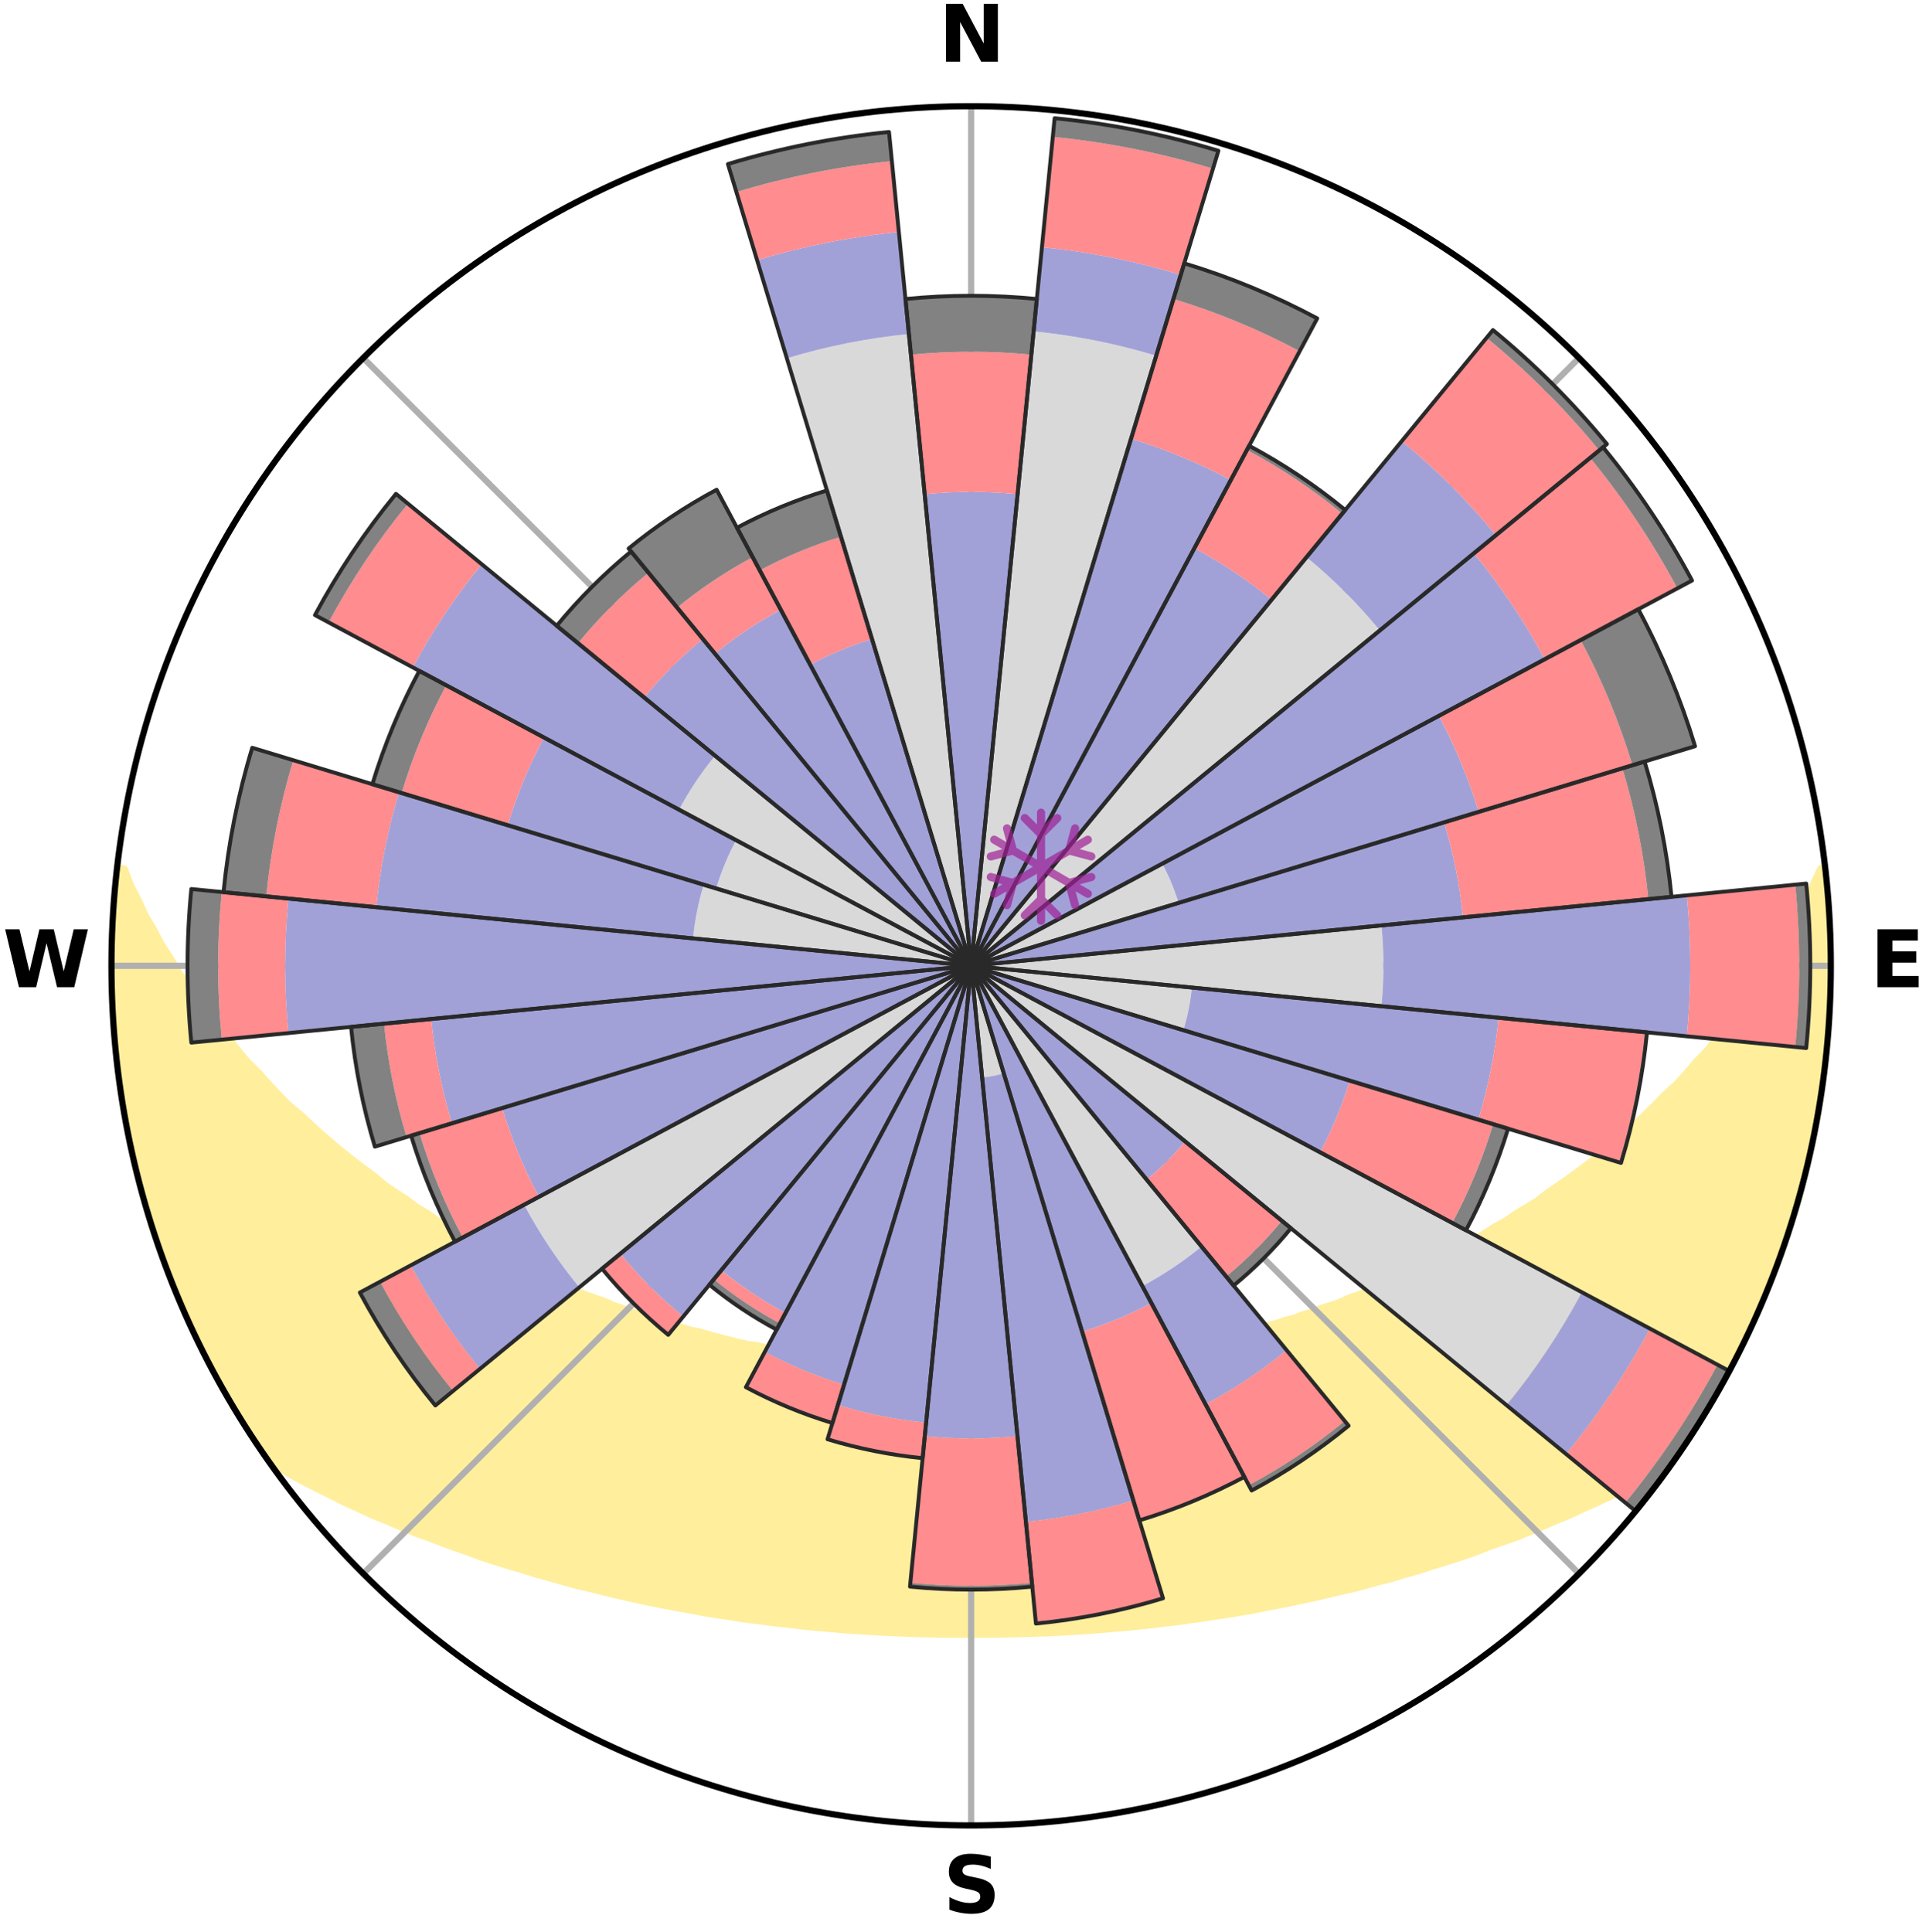 <?xml version="1.0" encoding="utf-8" standalone="no"?>
<!DOCTYPE svg PUBLIC "-//W3C//DTD SVG 1.1//EN"
  "http://www.w3.org/Graphics/SVG/1.1/DTD/svg11.dtd">
<svg xmlns:xlink="http://www.w3.org/1999/xlink" width="248.41pt" height="249.158pt" viewBox="0 0 248.41 249.158" xmlns="http://www.w3.org/2000/svg" version="1.1">
 <title>Ski Rose for Alta Badia</title>
 <defs>
  <style type="text/css">*{stroke-linejoin: round; stroke-linecap: butt}</style>
 </defs>
 <g id="figure_1">
  <g id="patch_1">
   <path d="M 0 249.158 
L 248.41 249.158 
L 248.41 0 
L 0 0 
z
" style="fill: #ffffff"/>
  </g>
  <g id="axes_1">
   <g id="patch_2">
    <path d="M 236.135 124.579 
C 236.135 110.018 233.267 95.599 227.695 82.147 
C 222.122 68.695 213.955 56.471 203.659 46.175 
C 193.363 35.879 181.139 27.711 167.687 22.139 
C 154.235 16.567 139.815 13.699 125.255 13.699 
C 110.694 13.699 96.275 16.567 82.823 22.139 
C 69.371 27.711 57.147 35.879 46.851 46.175 
C 36.555 56.471 28.387 68.695 22.815 82.147 
C 17.243 95.599 14.375 110.018 14.375 124.579 
C 14.375 139.14 17.243 153.559 22.815 167.011 
C 28.387 180.463 36.555 192.687 46.851 202.983 
C 57.147 213.279 69.371 221.447 82.823 227.019 
C 96.275 232.591 110.694 235.459 125.255 235.459 
C 139.815 235.459 154.235 232.591 167.687 227.019 
C 181.139 221.447 193.363 213.279 203.659 202.983 
C 213.955 192.687 222.122 180.463 227.695 167.011 
C 233.267 153.559 236.135 139.14 236.135 124.579 
M 125.255 124.579 
C 125.255 124.579 125.255 124.579 125.255 124.579 
C 125.255 124.579 125.255 124.579 125.255 124.579 
C 125.255 124.579 125.255 124.579 125.255 124.579 
C 125.255 124.579 125.255 124.579 125.255 124.579 
C 125.255 124.579 125.255 124.579 125.255 124.579 
C 125.255 124.579 125.255 124.579 125.255 124.579 
C 125.255 124.579 125.255 124.579 125.255 124.579 
C 125.255 124.579 125.255 124.579 125.255 124.579 
C 125.255 124.579 125.255 124.579 125.255 124.579 
C 125.255 124.579 125.255 124.579 125.255 124.579 
C 125.255 124.579 125.255 124.579 125.255 124.579 
C 125.255 124.579 125.255 124.579 125.255 124.579 
C 125.255 124.579 125.255 124.579 125.255 124.579 
C 125.255 124.579 125.255 124.579 125.255 124.579 
C 125.255 124.579 125.255 124.579 125.255 124.579 
C 125.255 124.579 125.255 124.579 125.255 124.579 
z
" style="fill: #ffffff"/>
   </g>
   <g id="PolyCollection_1">
    <defs>
     <path id="m3efda10c09" d="M 235.395 -137.128 
L 234.849 -137.066 
L 233.915 -135.042 
L 233.098 -133.066 
L 232.021 -131.109 
L 231.096 -129.2 
L 229.92 -127.32 
L 228.912 -125.484 
L 227.659 -123.685 
L 226.581 -121.926 
L 225.261 -120.213 
L 224.122 -118.532 
L 222.745 -116.906 
L 221.552 -115.307 
L 220.334 -113.746 
L 218.885 -112.252 
L 217.622 -110.775 
L 216.339 -109.337 
L 214.832 -107.977 
L 213.513 -106.623 
L 212.178 -105.309 
L 210.828 -104.035 
L 209.464 -102.801 
L 208.087 -101.608 
L 206.7 -100.454 
L 205.302 -99.34 
L 203.897 -98.266 
L 202.484 -97.231 
L 201.065 -96.235 
L 199.641 -95.277 
L 198.395 -94.283 
L 196.963 -93.399 
L 195.53 -92.553 
L 194.27 -91.661 
L 192.835 -90.885 
L 191.57 -90.058 
L 190.301 -89.262 
L 188.871 -88.587 
L 187.603 -87.853 
L 186.335 -87.149 
L 185.068 -86.474 
L 183.656 -85.924 
L 182.396 -85.307 
L 181.14 -84.717 
L 179.887 -84.153 
L 178.639 -83.616 
L 177.526 -83.001 
L 176.286 -82.513 
L 175.052 -82.048 
L 173.825 -81.608 
L 172.721 -81.084 
L 171.507 -80.688 
L 170.301 -80.312 
L 169.208 -79.852 
L 168.018 -79.516 
L 166.933 -79.095 
L 165.76 -78.797 
L 164.685 -78.412 
L 163.529 -78.148 
L 162.466 -77.798 
L 161.407 -77.464 
L 160.353 -77.147 
L 159.232 -76.945 
L 158.191 -76.657 
L 157.155 -76.384 
L 156.124 -76.124 
L 155.098 -75.879 
L 154.078 -75.646 
L 153.064 -75.426 
L 152.008 -75.307 
L 151.008 -75.108 
L 150.014 -74.921 
L 149.064 -74.662 
L 148.078 -74.498 
L 147.098 -74.343 
L 146.123 -74.198 
L 145.154 -74.061 
L 144.191 -73.933 
L 143.232 -73.812 
L 142.279 -73.699 
L 141.33 -73.594 
L 140.404 -73.438 
L 139.462 -73.348 
L 138.526 -73.265 
L 137.593 -73.188 
L 136.674 -73.072 
L 135.747 -73.009 
L 134.824 -72.95 
L 133.904 -72.897 
L 132.991 -72.818 
L 132.075 -72.777 
L 131.161 -72.74 
L 130.25 -72.707 
L 129.341 -72.662 
L 128.432 -72.641 
L 127.523 -72.623 
L 126.616 -72.605 
L 125.708 -72.598 
L 124.801 -72.598 
L 123.894 -72.607 
L 122.987 -72.627 
L 122.079 -72.647 
L 121.17 -72.67 
L 120.261 -72.716 
L 119.35 -72.751 
L 118.437 -72.79 
L 117.521 -72.833 
L 116.609 -72.913 
L 115.689 -72.969 
L 114.767 -73.029 
L 113.841 -73.094 
L 112.922 -73.211 
L 111.991 -73.29 
L 111.055 -73.376 
L 110.115 -73.467 
L 109.189 -73.624 
L 108.241 -73.731 
L 107.289 -73.846 
L 106.332 -73.968 
L 105.37 -74.097 
L 104.402 -74.236 
L 103.429 -74.382 
L 102.45 -74.539 
L 101.504 -74.785 
L 100.517 -74.963 
L 99.525 -75.152 
L 98.526 -75.351 
L 97.522 -75.562 
L 96.459 -75.694 
L 95.441 -75.927 
L 94.417 -76.174 
L 93.388 -76.434 
L 92.354 -76.708 
L 91.314 -76.996 
L 90.27 -77.3 
L 89.143 -77.518 
L 88.086 -77.852 
L 87.025 -78.203 
L 85.871 -78.467 
L 84.799 -78.852 
L 83.627 -79.151 
L 82.545 -79.572 
L 81.357 -79.908 
L 80.266 -80.368 
L 79.063 -80.744 
L 77.965 -81.246 
L 76.748 -81.664 
L 75.524 -82.105 
L 74.293 -82.569 
L 73.184 -83.16 
L 71.944 -83.672 
L 70.698 -84.209 
L 69.448 -84.772 
L 68.194 -85.362 
L 66.936 -85.979 
L 65.677 -86.624 
L 64.415 -87.296 
L 62.996 -87.906 
L 61.731 -88.639 
L 60.466 -89.402 
L 59.037 -90.108 
L 57.774 -90.934 
L 56.342 -91.709 
L 55.084 -92.6 
L 53.654 -93.446 
L 52.404 -94.403 
L 50.98 -95.321 
L 49.559 -96.278 
L 48.33 -97.339 
L 46.922 -98.369 
L 45.521 -99.439 
L 44.129 -100.548 
L 42.746 -101.697 
L 41.373 -102.886 
L 40.014 -104.114 
L 38.667 -105.383 
L 37.134 -106.651 
L 35.817 -108.003 
L 34.518 -109.395 
L 33.238 -110.827 
L 31.772 -112.272 
L 30.534 -113.787 
L 29.318 -115.341 
L 27.919 -116.919 
L 26.754 -118.555 
L 25.408 -120.22 
L 24.3 -121.935 
L 23.015 -123.687 
L 21.972 -125.48 
L 20.757 -127.315 
L 19.789 -129.184 
L 18.659 -131.099 
L 17.781 -133.037 
L 16.763 -135.026 
L 16.009 -137.026 
L 15.095 -137.13 
L 15.095 -137.13 
L 14.944 -135.201 
L 14.761 -133.275 
L 14.742 -131.338 
L 14.508 -129.414 
L 14.488 -127.48 
L 14.387 -125.547 
L 14.432 -123.612 
L 14.509 -121.679 
L 14.507 -119.744 
L 14.648 -117.814 
L 14.819 -115.888 
L 14.915 -113.955 
L 15.149 -112.034 
L 15.336 -110.108 
L 15.706 -108.207 
L 15.931 -106.285 
L 16.286 -104.383 
L 16.67 -102.487 
L 17.083 -100.598 
L 17.526 -98.716 
L 17.912 -96.818 
L 18.416 -94.95 
L 18.951 -93.09 
L 19.515 -91.24 
L 20.11 -89.398 
L 20.735 -87.567 
L 21.466 -85.774 
L 22.151 -83.965 
L 22.866 -82.168 
L 23.614 -80.384 
L 24.393 -78.614 
L 25.205 -76.858 
L 26.051 -75.118 
L 26.931 -73.395 
L 27.857 -71.696 
L 28.756 -69.983 
L 29.754 -68.325 
L 30.746 -66.664 
L 31.761 -65.017 
L 32.82 -63.398 
L 33.876 -61.776 
L 35.192 -60.338 
L 36.998 -59.272 
L 38.831 -58.264 
L 40.676 -57.302 
L 42.535 -56.39 
L 44.335 -55.467 
L 46.195 -54.633 
L 47.998 -53.786 
L 49.857 -53.03 
L 51.656 -52.254 
L 53.451 -51.511 
L 55.289 -50.851 
L 57.073 -50.172 
L 58.851 -49.523 
L 60.622 -48.903 
L 62.344 -48.262 
L 64.102 -47.699 
L 65.851 -47.163 
L 67.592 -46.652 
L 69.285 -46.113 
L 71.009 -45.651 
L 72.693 -45.166 
L 74.366 -44.699 
L 76.063 -44.306 
L 77.724 -43.888 
L 79.375 -43.487 
L 81.022 -43.111 
L 82.657 -42.75 
L 84.289 -42.414 
L 85.91 -42.09 
L 87.526 -41.791 
L 89.132 -41.502 
L 90.716 -41.194 
L 92.311 -40.945 
L 93.896 -40.705 
L 95.463 -40.449 
L 97.037 -40.246 
L 98.603 -40.049 
L 100.154 -39.839 
L 101.709 -39.676 
L 103.251 -39.496 
L 104.788 -39.33 
L 106.326 -39.198 
L 107.856 -39.059 
L 109.381 -38.934 
L 110.908 -38.844 
L 112.427 -38.743 
L 113.943 -38.656 
L 115.458 -38.59 
L 116.969 -38.526 
L 118.478 -38.474 
L 119.986 -38.434 
L 121.492 -38.407 
L 122.998 -38.398 
L 124.503 -38.391 
L 126.007 -38.39 
L 127.512 -38.396 
L 129.017 -38.412 
L 130.523 -38.44 
L 132.031 -38.48 
L 133.54 -38.532 
L 135.053 -38.579 
L 136.567 -38.654 
L 138.083 -38.742 
L 139.602 -38.843 
L 141.127 -38.941 
L 142.653 -39.066 
L 144.182 -39.206 
L 145.721 -39.33 
L 147.259 -39.496 
L 148.807 -39.653 
L 150.353 -39.848 
L 151.915 -40.023 
L 153.472 -40.247 
L 155.044 -40.458 
L 156.61 -40.715 
L 158.198 -40.948 
L 159.79 -41.204 
L 161.392 -41.468 
L 162.982 -41.794 
L 164.595 -42.101 
L 166.219 -42.418 
L 167.847 -42.761 
L 169.486 -43.115 
L 171.129 -43.497 
L 172.783 -43.893 
L 174.471 -44.265 
L 176.137 -44.71 
L 177.814 -45.171 
L 179.529 -45.609 
L 181.216 -46.124 
L 182.949 -46.61 
L 184.654 -47.168 
L 186.403 -47.705 
L 188.161 -48.268 
L 189.926 -48.859 
L 191.649 -49.534 
L 193.426 -50.183 
L 195.263 -50.806 
L 197.053 -51.517 
L 198.848 -52.26 
L 200.646 -53.036 
L 202.5 -53.797 
L 204.303 -54.643 
L 206.167 -55.473 
L 208.026 -56.348 
L 209.821 -57.312 
L 211.671 -58.27 
L 213.5 -59.281 
L 215.31 -60.343 
L 216.63 -61.779 
L 217.714 -63.382 
L 218.764 -65.007 
L 219.768 -66.661 
L 220.788 -68.306 
L 221.755 -69.982 
L 222.603 -71.723 
L 223.51 -73.431 
L 224.371 -75.161 
L 225.33 -76.846 
L 226.054 -78.642 
L 226.907 -80.38 
L 227.652 -82.165 
L 228.4 -83.949 
L 229.1 -85.753 
L 229.754 -87.574 
L 230.361 -89.411 
L 230.921 -91.263 
L 231.546 -93.094 
L 232.072 -94.956 
L 232.495 -96.845 
L 233.047 -98.7 
L 233.382 -100.608 
L 233.85 -102.485 
L 234.248 -104.378 
L 234.612 -106.279 
L 234.808 -108.206 
L 235.116 -110.116 
L 235.369 -112.033 
L 235.602 -113.954 
L 235.784 -115.88 
L 235.771 -117.82 
L 235.891 -119.749 
L 235.967 -121.68 
L 236.016 -123.612 
L 236.029 -125.546 
L 236.002 -127.479 
L 235.948 -129.412 
L 235.86 -131.344 
L 235.74 -133.274 
L 235.58 -135.202 
L 235.395 -137.128 
z
" style="stroke: #ffee9c"/>
    </defs>
    <g clip-path="url(#p8e386a7559)">
     <use xlink:href="#m3efda10c09" x="0" y="249.158" style="fill: #ffee9c; stroke: #ffee9c"/>
    </g>
   </g>
   <g id="matplotlib.axis_1">
    <g id="xtick_1">
     <g id="line2d_1">
      <path d="M 125.255 124.579 
L 125.255 13.699 
" clip-path="url(#p8e386a7559)" style="fill: none; stroke: #b0b0b0; stroke-width: 0.8; stroke-linecap: square"/>
     </g>
     <g id="text_1">
      <!-- N -->
      <g transform="translate(121.07 7.958) scale(0.1 -0.1)">
       <defs>
        <path id="DejaVuSans-Bold-4e" d="M 588 4666 
L 1931 4666 
L 3628 1466 
L 3628 4666 
L 4769 4666 
L 4769 0 
L 3425 0 
L 1728 3200 
L 1728 0 
L 588 0 
L 588 4666 
z
" transform="scale(0.016)"/>
       </defs>
       <use xlink:href="#DejaVuSans-Bold-4e"/>
      </g>
     </g>
    </g>
    <g id="xtick_2">
     <g id="line2d_2">
      <path d="M 125.255 124.579 
L 203.659 46.175 
" clip-path="url(#p8e386a7559)" style="fill: none; stroke: #b0b0b0; stroke-width: 0.8; stroke-linecap: square"/>
     </g>
    </g>
    <g id="xtick_3">
     <g id="line2d_3">
      <path d="M 125.255 124.579 
L 236.135 124.579 
" clip-path="url(#p8e386a7559)" style="fill: none; stroke: #b0b0b0; stroke-width: 0.8; stroke-linecap: square"/>
     </g>
     <g id="text_2">
      <!-- E -->
      <g transform="translate(241.219 127.338) scale(0.1 -0.1)">
       <defs>
        <path id="DejaVuSans-Bold-45" d="M 588 4666 
L 3834 4666 
L 3834 3756 
L 1791 3756 
L 1791 2888 
L 3713 2888 
L 3713 1978 
L 1791 1978 
L 1791 909 
L 3903 909 
L 3903 0 
L 588 0 
L 588 4666 
z
" transform="scale(0.016)"/>
       </defs>
       <use xlink:href="#DejaVuSans-Bold-45"/>
      </g>
     </g>
    </g>
    <g id="xtick_4">
     <g id="line2d_4">
      <path d="M 125.255 124.579 
L 203.659 202.983 
" clip-path="url(#p8e386a7559)" style="fill: none; stroke: #b0b0b0; stroke-width: 0.8; stroke-linecap: square"/>
     </g>
    </g>
    <g id="xtick_5">
     <g id="line2d_5">
      <path d="M 125.255 124.579 
L 125.255 235.459 
" clip-path="url(#p8e386a7559)" style="fill: none; stroke: #b0b0b0; stroke-width: 0.8; stroke-linecap: square"/>
     </g>
     <g id="text_3">
      <!-- S -->
      <g transform="translate(121.654 246.718) scale(0.1 -0.1)">
       <defs>
        <path id="DejaVuSans-Bold-53" d="M 3834 4519 
L 3834 3531 
Q 3450 3703 3084 3790 
Q 2719 3878 2394 3878 
Q 1963 3878 1756 3759 
Q 1550 3641 1550 3391 
Q 1550 3203 1689 3098 
Q 1828 2994 2194 2919 
L 2706 2816 
Q 3484 2659 3812 2340 
Q 4141 2022 4141 1434 
Q 4141 663 3683 286 
Q 3225 -91 2284 -91 
Q 1841 -91 1394 -6 
Q 947 78 500 244 
L 500 1259 
Q 947 1022 1364 901 
Q 1781 781 2169 781 
Q 2563 781 2772 912 
Q 2981 1044 2981 1288 
Q 2981 1506 2839 1625 
Q 2697 1744 2272 1838 
L 1806 1941 
Q 1106 2091 782 2419 
Q 459 2747 459 3303 
Q 459 4000 909 4375 
Q 1359 4750 2203 4750 
Q 2588 4750 2994 4692 
Q 3400 4634 3834 4519 
z
" transform="scale(0.016)"/>
       </defs>
       <use xlink:href="#DejaVuSans-Bold-53"/>
      </g>
     </g>
    </g>
    <g id="xtick_6">
     <g id="line2d_6">
      <path d="M 125.255 124.579 
L 46.851 202.983 
" clip-path="url(#p8e386a7559)" style="fill: none; stroke: #b0b0b0; stroke-width: 0.8; stroke-linecap: square"/>
     </g>
    </g>
    <g id="xtick_7">
     <g id="line2d_7">
      <path d="M 125.255 124.579 
L 14.375 124.579 
" clip-path="url(#p8e386a7559)" style="fill: none; stroke: #b0b0b0; stroke-width: 0.8; stroke-linecap: square"/>
     </g>
     <g id="text_4">
      <!-- W -->
      <g transform="translate(0.36 127.338) scale(0.1 -0.1)">
       <defs>
        <path id="DejaVuSans-Bold-57" d="M 191 4666 
L 1344 4666 
L 2150 1275 
L 2950 4666 
L 4109 4666 
L 4909 1275 
L 5716 4666 
L 6859 4666 
L 5759 0 
L 4372 0 
L 3525 3547 
L 2688 0 
L 1300 0 
L 191 4666 
z
" transform="scale(0.016)"/>
       </defs>
       <use xlink:href="#DejaVuSans-Bold-57"/>
      </g>
     </g>
    </g>
    <g id="xtick_8">
     <g id="line2d_8">
      <path d="M 125.255 124.579 
L 46.851 46.175 
" clip-path="url(#p8e386a7559)" style="fill: none; stroke: #b0b0b0; stroke-width: 0.8; stroke-linecap: square"/>
     </g>
    </g>
   </g>
   <g id="matplotlib.axis_2"/>
   <g id="patch_3">
    <path d="M 125.255 124.579 
C 125.255 124.579 125.255 124.579 125.255 124.579 
C 125.255 124.579 125.255 124.579 125.255 124.579 
L 125.255 124.579 
C 125.255 124.579 125.255 124.579 125.255 124.579 
C 125.255 124.579 125.255 124.579 125.255 124.579 
z
" clip-path="url(#p8e386a7559)" style="fill: #d9d9d9"/>
   </g>
   <g id="patch_4">
    <path d="M 125.255 124.579 
C 125.255 124.579 125.255 124.579 125.255 124.579 
C 125.255 124.579 125.255 124.579 125.255 124.579 
L 149.125 45.888 
C 146.55 45.107 143.937 44.453 141.297 43.928 
C 138.658 43.403 135.994 43.007 133.315 42.744 
z
" clip-path="url(#p8e386a7559)" style="fill: #d9d9d9"/>
   </g>
   <g id="patch_5">
    <path d="M 125.255 124.579 
C 125.255 124.579 125.255 124.579 125.255 124.579 
C 125.255 124.579 125.255 124.579 125.255 124.579 
L 125.255 124.579 
C 125.255 124.579 125.255 124.579 125.255 124.579 
C 125.255 124.579 125.255 124.579 125.255 124.579 
z
" clip-path="url(#p8e386a7559)" style="fill: #d9d9d9"/>
   </g>
   <g id="patch_6">
    <path d="M 125.255 124.579 
C 125.255 124.579 125.255 124.579 125.255 124.579 
C 125.255 124.579 125.255 124.579 125.255 124.579 
L 125.255 124.579 
C 125.255 124.579 125.255 124.579 125.255 124.579 
C 125.255 124.579 125.255 124.579 125.255 124.579 
z
" clip-path="url(#p8e386a7559)" style="fill: #d9d9d9"/>
   </g>
   <g id="patch_7">
    <path d="M 125.255 124.579 
C 125.255 124.579 125.255 124.579 125.255 124.579 
C 125.255 124.579 125.255 124.579 125.255 124.579 
L 177.964 81.321 
C 176.549 79.596 175.049 77.941 173.471 76.363 
C 171.892 74.785 170.238 73.285 168.512 71.869 
z
" clip-path="url(#p8e386a7559)" style="fill: #d9d9d9"/>
   </g>
   <g id="patch_8">
    <path d="M 125.255 124.579 
C 125.255 124.579 125.255 124.579 125.255 124.579 
C 125.255 124.579 125.255 124.579 125.255 124.579 
L 125.255 124.579 
C 125.255 124.579 125.255 124.579 125.255 124.579 
C 125.255 124.579 125.255 124.579 125.255 124.579 
z
" clip-path="url(#p8e386a7559)" style="fill: #d9d9d9"/>
   </g>
   <g id="patch_9">
    <path d="M 125.255 124.579 
C 125.255 124.579 125.255 124.579 125.255 124.579 
C 125.255 124.579 125.255 124.579 125.255 124.579 
L 152.008 116.464 
C 151.742 115.588 151.434 114.726 151.083 113.881 
C 150.733 113.035 150.342 112.207 149.91 111.4 
z
" clip-path="url(#p8e386a7559)" style="fill: #d9d9d9"/>
   </g>
   <g id="patch_10">
    <path d="M 125.255 124.579 
C 125.255 124.579 125.255 124.579 125.255 124.579 
C 125.255 124.579 125.255 124.579 125.255 124.579 
L 125.255 124.579 
C 125.255 124.579 125.255 124.579 125.255 124.579 
C 125.255 124.579 125.255 124.579 125.255 124.579 
z
" clip-path="url(#p8e386a7559)" style="fill: #d9d9d9"/>
   </g>
   <g id="patch_11">
    <path d="M 125.255 124.579 
C 125.255 124.579 125.255 124.579 125.255 124.579 
C 125.255 124.579 125.255 124.579 125.255 124.579 
L 178.174 129.791 
C 178.344 128.059 178.43 126.32 178.43 124.579 
C 178.43 122.839 178.344 121.099 178.174 119.367 
z
" clip-path="url(#p8e386a7559)" style="fill: #d9d9d9"/>
   </g>
   <g id="patch_12">
    <path d="M 125.255 124.579 
C 125.255 124.579 125.255 124.579 125.255 124.579 
C 125.255 124.579 125.255 124.579 125.255 124.579 
L 152.631 132.883 
C 152.902 131.987 153.13 131.079 153.313 130.16 
C 153.495 129.242 153.633 128.315 153.725 127.383 
z
" clip-path="url(#p8e386a7559)" style="fill: #d9d9d9"/>
   </g>
   <g id="patch_13">
    <path d="M 125.255 124.579 
C 125.255 124.579 125.255 124.579 125.255 124.579 
C 125.255 124.579 125.255 124.579 125.255 124.579 
L 126.147 125.056 
C 126.162 125.027 126.177 124.997 126.189 124.966 
C 126.202 124.936 126.213 124.904 126.223 124.873 
z
" clip-path="url(#p8e386a7559)" style="fill: #d9d9d9"/>
   </g>
   <g id="patch_14">
    <path d="M 125.255 124.579 
C 125.255 124.579 125.255 124.579 125.255 124.579 
C 125.255 124.579 125.255 124.579 125.255 124.579 
L 194.301 181.244 
C 196.156 178.984 197.899 176.634 199.523 174.203 
C 201.147 171.773 202.651 169.263 204.029 166.685 
z
" clip-path="url(#p8e386a7559)" style="fill: #d9d9d9"/>
   </g>
   <g id="patch_15">
    <path d="M 125.255 124.579 
C 125.255 124.579 125.255 124.579 125.255 124.579 
C 125.255 124.579 125.255 124.579 125.255 124.579 
L 125.255 124.579 
C 125.255 124.579 125.255 124.579 125.255 124.579 
C 125.255 124.579 125.255 124.579 125.255 124.579 
z
" clip-path="url(#p8e386a7559)" style="fill: #d9d9d9"/>
   </g>
   <g id="patch_16">
    <path d="M 125.255 124.579 
C 125.255 124.579 125.255 124.579 125.255 124.579 
C 125.255 124.579 125.255 124.579 125.255 124.579 
L 147.337 165.891 
C 148.689 165.169 150.005 164.38 151.28 163.528 
C 152.555 162.676 153.787 161.762 154.972 160.79 
z
" clip-path="url(#p8e386a7559)" style="fill: #d9d9d9"/>
   </g>
   <g id="patch_17">
    <path d="M 125.255 124.579 
C 125.255 124.579 125.255 124.579 125.255 124.579 
C 125.255 124.579 125.255 124.579 125.255 124.579 
L 125.255 124.579 
C 125.255 124.579 125.255 124.579 125.255 124.579 
C 125.255 124.579 125.255 124.579 125.255 124.579 
z
" clip-path="url(#p8e386a7559)" style="fill: #d9d9d9"/>
   </g>
   <g id="patch_18">
    <path d="M 125.255 124.579 
C 125.255 124.579 125.255 124.579 125.255 124.579 
C 125.255 124.579 125.255 124.579 125.255 124.579 
L 126.674 138.991 
C 127.146 138.944 127.615 138.875 128.08 138.782 
C 128.545 138.69 129.005 138.575 129.459 138.437 
z
" clip-path="url(#p8e386a7559)" style="fill: #d9d9d9"/>
   </g>
   <g id="patch_19">
    <path d="M 125.255 124.579 
C 125.255 124.579 125.255 124.579 125.255 124.579 
C 125.255 124.579 125.255 124.579 125.255 124.579 
L 125.255 124.579 
C 125.255 124.579 125.255 124.579 125.255 124.579 
C 125.255 124.579 125.255 124.579 125.255 124.579 
z
" clip-path="url(#p8e386a7559)" style="fill: #d9d9d9"/>
   </g>
   <g id="patch_20">
    <path d="M 125.255 124.579 
C 125.255 124.579 125.255 124.579 125.255 124.579 
C 125.255 124.579 125.255 124.579 125.255 124.579 
L 125.255 124.579 
C 125.255 124.579 125.255 124.579 125.255 124.579 
C 125.255 124.579 125.255 124.579 125.255 124.579 
z
" clip-path="url(#p8e386a7559)" style="fill: #d9d9d9"/>
   </g>
   <g id="patch_21">
    <path d="M 125.255 124.579 
C 125.255 124.579 125.255 124.579 125.255 124.579 
C 125.255 124.579 125.255 124.579 125.255 124.579 
L 125.255 124.579 
C 125.255 124.579 125.255 124.579 125.255 124.579 
C 125.255 124.579 125.255 124.579 125.255 124.579 
z
" clip-path="url(#p8e386a7559)" style="fill: #d9d9d9"/>
   </g>
   <g id="patch_22">
    <path d="M 125.255 124.579 
C 125.255 124.579 125.255 124.579 125.255 124.579 
C 125.255 124.579 125.255 124.579 125.255 124.579 
L 125.255 124.579 
C 125.255 124.579 125.255 124.579 125.255 124.579 
C 125.255 124.579 125.255 124.579 125.255 124.579 
z
" clip-path="url(#p8e386a7559)" style="fill: #d9d9d9"/>
   </g>
   <g id="patch_23">
    <path d="M 125.255 124.579 
C 125.255 124.579 125.255 124.579 125.255 124.579 
C 125.255 124.579 125.255 124.579 125.255 124.579 
L 125.255 124.579 
C 125.255 124.579 125.255 124.579 125.255 124.579 
C 125.255 124.579 125.255 124.579 125.255 124.579 
z
" clip-path="url(#p8e386a7559)" style="fill: #d9d9d9"/>
   </g>
   <g id="patch_24">
    <path d="M 125.255 124.579 
C 125.255 124.579 125.255 124.579 125.255 124.579 
C 125.255 124.579 125.255 124.579 125.255 124.579 
L 67.598 155.397 
C 68.607 157.285 69.707 159.121 70.896 160.9 
C 72.085 162.68 73.361 164.399 74.718 166.053 
z
" clip-path="url(#p8e386a7559)" style="fill: #d9d9d9"/>
   </g>
   <g id="patch_25">
    <path d="M 125.255 124.579 
C 125.255 124.579 125.255 124.579 125.255 124.579 
C 125.255 124.579 125.255 124.579 125.255 124.579 
L 125.255 124.579 
C 125.255 124.579 125.255 124.579 125.255 124.579 
C 125.255 124.579 125.255 124.579 125.255 124.579 
z
" clip-path="url(#p8e386a7559)" style="fill: #d9d9d9"/>
   </g>
   <g id="patch_26">
    <path d="M 125.255 124.579 
C 125.255 124.579 125.255 124.579 125.255 124.579 
C 125.255 124.579 125.255 124.579 125.255 124.579 
L 125.255 124.579 
C 125.255 124.579 125.255 124.579 125.255 124.579 
C 125.255 124.579 125.255 124.579 125.255 124.579 
z
" clip-path="url(#p8e386a7559)" style="fill: #d9d9d9"/>
   </g>
   <g id="patch_27">
    <path d="M 125.255 124.579 
C 125.255 124.579 125.255 124.579 125.255 124.579 
C 125.255 124.579 125.255 124.579 125.255 124.579 
L 125.255 124.579 
C 125.255 124.579 125.255 124.579 125.255 124.579 
C 125.255 124.579 125.255 124.579 125.255 124.579 
z
" clip-path="url(#p8e386a7559)" style="fill: #d9d9d9"/>
   </g>
   <g id="patch_28">
    <path d="M 125.255 124.579 
C 125.255 124.579 125.255 124.579 125.255 124.579 
C 125.255 124.579 125.255 124.579 125.255 124.579 
L 90.762 114.116 
C 90.42 115.245 90.133 116.39 89.903 117.547 
C 89.673 118.704 89.5 119.872 89.384 121.046 
z
" clip-path="url(#p8e386a7559)" style="fill: #d9d9d9"/>
   </g>
   <g id="patch_29">
    <path d="M 125.255 124.579 
C 125.255 124.579 125.255 124.579 125.255 124.579 
C 125.255 124.579 125.255 124.579 125.255 124.579 
L 94.94 108.375 
C 94.409 109.368 93.928 110.385 93.498 111.425 
C 93.067 112.464 92.688 113.524 92.361 114.601 
z
" clip-path="url(#p8e386a7559)" style="fill: #d9d9d9"/>
   </g>
   <g id="patch_30">
    <path d="M 125.255 124.579 
C 125.255 124.579 125.255 124.579 125.255 124.579 
C 125.255 124.579 125.255 124.579 125.255 124.579 
L 92.232 97.478 
C 91.345 98.558 90.511 99.682 89.734 100.845 
C 88.957 102.008 88.238 103.208 87.579 104.441 
z
" clip-path="url(#p8e386a7559)" style="fill: #d9d9d9"/>
   </g>
   <g id="patch_31">
    <path d="M 125.255 124.579 
C 125.255 124.579 125.255 124.579 125.255 124.579 
C 125.255 124.579 125.255 124.579 125.255 124.579 
L 125.255 124.579 
C 125.255 124.579 125.255 124.579 125.255 124.579 
C 125.255 124.579 125.255 124.579 125.255 124.579 
z
" clip-path="url(#p8e386a7559)" style="fill: #d9d9d9"/>
   </g>
   <g id="patch_32">
    <path d="M 125.255 124.579 
C 125.255 124.579 125.255 124.579 125.255 124.579 
C 125.255 124.579 125.255 124.579 125.255 124.579 
L 125.255 124.579 
C 125.255 124.579 125.255 124.579 125.255 124.579 
C 125.255 124.579 125.255 124.579 125.255 124.579 
z
" clip-path="url(#p8e386a7559)" style="fill: #d9d9d9"/>
   </g>
   <g id="patch_33">
    <path d="M 125.255 124.579 
C 125.255 124.579 125.255 124.579 125.255 124.579 
C 125.255 124.579 125.255 124.579 125.255 124.579 
L 125.255 124.579 
C 125.255 124.579 125.255 124.579 125.255 124.579 
C 125.255 124.579 125.255 124.579 125.255 124.579 
z
" clip-path="url(#p8e386a7559)" style="fill: #d9d9d9"/>
   </g>
   <g id="patch_34">
    <path d="M 125.255 124.579 
C 125.255 124.579 125.255 124.579 125.255 124.579 
C 125.255 124.579 125.255 124.579 125.255 124.579 
L 117.228 43.085 
C 114.561 43.347 111.908 43.741 109.279 44.264 
C 106.65 44.787 104.049 45.438 101.484 46.217 
z
" clip-path="url(#p8e386a7559)" style="fill: #d9d9d9"/>
   </g>
   <g id="patch_35">
    <path d="M 125.255 124.579 
C 125.255 124.579 125.255 124.579 125.255 124.579 
C 125.255 124.579 125.255 124.579 125.255 124.579 
L 131.247 63.742 
C 129.255 63.546 127.256 63.448 125.255 63.448 
C 123.254 63.448 121.254 63.546 119.263 63.742 
z
" clip-path="url(#p8e386a7559)" style="fill: #a1a1d8"/>
   </g>
   <g id="patch_36">
    <path d="M 133.315 42.744 
C 135.994 43.007 138.658 43.403 141.297 43.928 
C 143.937 44.453 146.55 45.107 149.125 45.888 
L 152.293 35.445 
C 149.376 34.56 146.417 33.818 143.427 33.224 
C 140.436 32.629 137.419 32.181 134.385 31.882 
z
" clip-path="url(#p8e386a7559)" style="fill: #a1a1d8"/>
   </g>
   <g id="patch_37">
    <path d="M 125.255 124.579 
C 125.255 124.579 125.255 124.579 125.255 124.579 
C 125.255 124.579 125.255 124.579 125.255 124.579 
L 158.745 61.923 
C 156.695 60.826 154.591 59.831 152.443 58.942 
C 150.294 58.052 148.104 57.268 145.878 56.593 
z
" clip-path="url(#p8e386a7559)" style="fill: #a1a1d8"/>
   </g>
   <g id="patch_38">
    <path d="M 125.255 124.579 
C 125.255 124.579 125.255 124.579 125.255 124.579 
C 125.255 124.579 125.255 124.579 125.255 124.579 
L 164.009 77.356 
C 162.464 76.088 160.857 74.896 159.194 73.785 
C 157.532 72.674 155.816 71.646 154.052 70.703 
z
" clip-path="url(#p8e386a7559)" style="fill: #a1a1d8"/>
   </g>
   <g id="patch_39">
    <path d="M 168.512 71.869 
C 170.238 73.285 171.892 74.785 173.471 76.363 
C 175.049 77.941 176.549 79.596 177.964 81.321 
L 192.938 69.033 
C 191.12 66.818 189.194 64.693 187.167 62.666 
C 185.141 60.64 183.016 58.714 180.801 56.896 
z
" clip-path="url(#p8e386a7559)" style="fill: #a1a1d8"/>
   </g>
   <g id="patch_40">
    <path d="M 125.255 124.579 
C 125.255 124.579 125.255 124.579 125.255 124.579 
C 125.255 124.579 125.255 124.579 125.255 124.579 
L 199.232 85.037 
C 197.938 82.616 196.525 80.26 195 77.977 
C 193.475 75.694 191.838 73.487 190.096 71.365 
z
" clip-path="url(#p8e386a7559)" style="fill: #a1a1d8"/>
   </g>
   <g id="patch_41">
    <path d="M 149.91 111.4 
C 150.342 112.207 150.733 113.035 151.083 113.881 
C 151.434 114.726 151.742 115.588 152.008 116.464 
L 190.714 104.722 
C 190.064 102.58 189.309 100.47 188.452 98.402 
C 187.596 96.333 186.638 94.308 185.582 92.333 
z
" clip-path="url(#p8e386a7559)" style="fill: #a1a1d8"/>
   </g>
   <g id="patch_42">
    <path d="M 125.255 124.579 
C 125.255 124.579 125.255 124.579 125.255 124.579 
C 125.255 124.579 125.255 124.579 125.255 124.579 
L 188.692 118.331 
C 188.488 116.255 188.181 114.19 187.774 112.143 
C 187.367 110.097 186.86 108.072 186.254 106.075 
z
" clip-path="url(#p8e386a7559)" style="fill: #a1a1d8"/>
   </g>
   <g id="patch_43">
    <path d="M 178.174 119.367 
C 178.344 121.099 178.43 122.839 178.43 124.579 
C 178.43 126.32 178.344 128.059 178.174 129.791 
L 217.563 133.671 
C 217.86 130.649 218.009 127.615 218.009 124.579 
C 218.009 121.543 217.86 118.509 217.563 115.488 
z
" clip-path="url(#p8e386a7559)" style="fill: #a1a1d8"/>
   </g>
   <g id="patch_44">
    <path d="M 153.725 127.383 
C 153.633 128.315 153.495 129.242 153.313 130.16 
C 153.13 131.079 152.902 131.987 152.631 132.883 
L 190.671 144.423 
C 191.321 142.282 191.865 140.11 192.301 137.915 
C 192.738 135.721 193.066 133.506 193.285 131.279 
z
" clip-path="url(#p8e386a7559)" style="fill: #a1a1d8"/>
   </g>
   <g id="patch_45">
    <path d="M 126.223 124.873 
C 126.213 124.904 126.202 124.936 126.189 124.966 
C 126.177 124.997 126.162 125.027 126.147 125.056 
L 170.264 148.637 
C 171.051 147.163 171.766 145.653 172.405 144.109 
C 173.044 142.566 173.607 140.992 174.092 139.394 
z
" clip-path="url(#p8e386a7559)" style="fill: #a1a1d8"/>
   </g>
   <g id="patch_46">
    <path d="M 204.029 166.685 
C 202.651 169.263 201.147 171.773 199.523 174.203 
C 197.899 176.634 196.156 178.984 194.301 181.244 
L 201.996 187.559 
C 204.057 185.047 205.994 182.435 207.799 179.733 
C 209.604 177.032 211.276 174.243 212.808 171.377 
z
" clip-path="url(#p8e386a7559)" style="fill: #a1a1d8"/>
   </g>
   <g id="patch_47">
    <path d="M 125.255 124.579 
C 125.255 124.579 125.255 124.579 125.255 124.579 
C 125.255 124.579 125.255 124.579 125.255 124.579 
L 147.904 152.177 
C 148.807 151.436 149.674 150.651 150.5 149.824 
C 151.326 148.998 152.112 148.132 152.853 147.228 
z
" clip-path="url(#p8e386a7559)" style="fill: #a1a1d8"/>
   </g>
   <g id="patch_48">
    <path d="M 154.972 160.79 
C 153.787 161.762 152.555 162.676 151.28 163.528 
C 150.005 164.38 148.689 165.169 147.337 165.891 
L 155.492 181.149 
C 157.344 180.16 159.146 179.08 160.892 177.913 
C 162.637 176.747 164.325 175.495 165.948 174.163 
z
" clip-path="url(#p8e386a7559)" style="fill: #a1a1d8"/>
   </g>
   <g id="patch_49">
    <path d="M 125.255 124.579 
C 125.255 124.579 125.255 124.579 125.255 124.579 
C 125.255 124.579 125.255 124.579 125.255 124.579 
L 139.572 171.778 
C 141.117 171.309 142.638 170.765 144.13 170.147 
C 145.621 169.529 147.081 168.838 148.505 168.077 
z
" clip-path="url(#p8e386a7559)" style="fill: #a1a1d8"/>
   </g>
   <g id="patch_50">
    <path d="M 129.459 138.437 
C 129.005 138.575 128.545 138.69 128.08 138.782 
C 127.615 138.875 127.146 138.944 126.674 138.991 
L 132.319 196.307 
C 134.667 196.076 137.002 195.729 139.316 195.269 
C 141.63 194.809 143.92 194.235 146.177 193.55 
z
" clip-path="url(#p8e386a7559)" style="fill: #a1a1d8"/>
   </g>
   <g id="patch_51">
    <path d="M 125.255 124.579 
C 125.255 124.579 125.255 124.579 125.255 124.579 
C 125.255 124.579 125.255 124.579 125.255 124.579 
L 119.279 185.257 
C 121.265 185.453 123.259 185.551 125.255 185.551 
C 127.251 185.551 129.245 185.453 131.231 185.257 
z
" clip-path="url(#p8e386a7559)" style="fill: #a1a1d8"/>
   </g>
   <g id="patch_52">
    <path d="M 125.255 124.579 
C 125.255 124.579 125.255 124.579 125.255 124.579 
C 125.255 124.579 125.255 124.579 125.255 124.579 
L 108.065 181.248 
C 109.919 181.81 111.801 182.282 113.702 182.66 
C 115.603 183.038 117.521 183.322 119.45 183.512 
z
" clip-path="url(#p8e386a7559)" style="fill: #a1a1d8"/>
   </g>
   <g id="patch_53">
    <path d="M 125.255 124.579 
C 125.255 124.579 125.255 124.579 125.255 124.579 
C 125.255 124.579 125.255 124.579 125.255 124.579 
L 98.636 174.38 
C 100.266 175.251 101.938 176.042 103.645 176.749 
C 105.353 177.456 107.094 178.079 108.863 178.616 
z
" clip-path="url(#p8e386a7559)" style="fill: #a1a1d8"/>
   </g>
   <g id="patch_54">
    <path d="M 125.255 124.579 
C 125.255 124.579 125.255 124.579 125.255 124.579 
C 125.255 124.579 125.255 124.579 125.255 124.579 
L 93.032 163.843 
C 94.317 164.898 95.653 165.889 97.035 166.812 
C 98.418 167.736 99.845 168.591 101.311 169.375 
z
" clip-path="url(#p8e386a7559)" style="fill: #a1a1d8"/>
   </g>
   <g id="patch_55">
    <path d="M 125.255 124.579 
C 125.255 124.579 125.255 124.579 125.255 124.579 
C 125.255 124.579 125.255 124.579 125.255 124.579 
L 80.002 161.717 
C 81.218 163.198 82.505 164.619 83.86 165.974 
C 85.215 167.329 86.636 168.616 88.117 169.832 
z
" clip-path="url(#p8e386a7559)" style="fill: #a1a1d8"/>
   </g>
   <g id="patch_56">
    <path d="M 74.718 166.053 
C 73.361 164.399 72.085 162.68 70.896 160.9 
C 69.707 159.121 68.607 157.285 67.598 155.397 
L 52.975 163.213 
C 54.24 165.579 55.619 167.882 57.11 170.112 
C 58.6 172.343 60.199 174.499 61.901 176.572 
z
" clip-path="url(#p8e386a7559)" style="fill: #a1a1d8"/>
   </g>
   <g id="patch_57">
    <path d="M 125.255 124.579 
C 125.255 124.579 125.255 124.579 125.255 124.579 
C 125.255 124.579 125.255 124.579 125.255 124.579 
L 64.756 142.931 
C 65.357 144.911 66.055 146.861 66.847 148.773 
C 67.638 150.684 68.524 152.556 69.499 154.381 
z
" clip-path="url(#p8e386a7559)" style="fill: #a1a1d8"/>
   </g>
   <g id="patch_58">
    <path d="M 125.255 124.579 
C 125.255 124.579 125.255 124.579 125.255 124.579 
C 125.255 124.579 125.255 124.579 125.255 124.579 
L 55.613 131.438 
C 55.837 133.718 56.173 135.985 56.62 138.231 
C 57.067 140.478 57.624 142.701 58.289 144.893 
z
" clip-path="url(#p8e386a7559)" style="fill: #a1a1d8"/>
   </g>
   <g id="patch_59">
    <path d="M 125.255 124.579 
C 125.255 124.579 125.255 124.579 125.255 124.579 
C 125.255 124.579 125.255 124.579 125.255 124.579 
L 37.199 115.906 
C 36.915 118.789 36.773 121.683 36.773 124.579 
C 36.773 127.475 36.915 130.37 37.199 133.252 
z
" clip-path="url(#p8e386a7559)" style="fill: #a1a1d8"/>
   </g>
   <g id="patch_60">
    <path d="M 89.384 121.046 
C 89.5 119.872 89.673 118.704 89.903 117.547 
C 90.133 116.39 90.42 115.245 90.762 114.116 
L 51.467 102.196 
C 50.734 104.611 50.121 107.061 49.628 109.536 
C 49.136 112.011 48.765 114.509 48.518 117.021 
z
" clip-path="url(#p8e386a7559)" style="fill: #a1a1d8"/>
   </g>
   <g id="patch_61">
    <path d="M 92.361 114.601 
C 92.688 113.524 93.067 112.464 93.498 111.425 
C 93.928 110.385 94.409 109.368 94.94 108.375 
L 70.16 95.13 
C 69.196 96.933 68.321 98.783 67.538 100.672 
C 66.756 102.561 66.067 104.488 65.473 106.444 
z
" clip-path="url(#p8e386a7559)" style="fill: #a1a1d8"/>
   </g>
   <g id="patch_62">
    <path d="M 87.579 104.441 
C 88.238 103.208 88.957 102.008 89.734 100.845 
C 90.511 99.682 91.345 98.558 92.232 97.478 
L 62.133 72.776 
C 60.437 74.842 58.844 76.99 57.359 79.213 
C 55.874 81.435 54.5 83.729 53.24 86.086 
z
" clip-path="url(#p8e386a7559)" style="fill: #a1a1d8"/>
   </g>
   <g id="patch_63">
    <path d="M 125.255 124.579 
C 125.255 124.579 125.255 124.579 125.255 124.579 
C 125.255 124.579 125.255 124.579 125.255 124.579 
L 90.648 82.41 
C 89.267 83.543 87.943 84.743 86.681 86.005 
C 85.418 87.268 84.218 88.592 83.086 89.972 
z
" clip-path="url(#p8e386a7559)" style="fill: #a1a1d8"/>
   </g>
   <g id="patch_64">
    <path d="M 125.255 124.579 
C 125.255 124.579 125.255 124.579 125.255 124.579 
C 125.255 124.579 125.255 124.579 125.255 124.579 
L 100.702 78.643 
C 99.198 79.447 97.735 80.324 96.317 81.271 
C 94.9 82.218 93.529 83.234 92.212 84.316 
z
" clip-path="url(#p8e386a7559)" style="fill: #a1a1d8"/>
   </g>
   <g id="patch_65">
    <path d="M 125.255 124.579 
C 125.255 124.579 125.255 124.579 125.255 124.579 
C 125.255 124.579 125.255 124.579 125.255 124.579 
L 112.467 82.423 
C 111.087 82.842 109.729 83.328 108.397 83.88 
C 107.065 84.432 105.76 85.048 104.489 85.728 
z
" clip-path="url(#p8e386a7559)" style="fill: #a1a1d8"/>
   </g>
   <g id="patch_66">
    <path d="M 101.484 46.217 
C 104.049 45.438 106.65 44.787 109.279 44.264 
C 111.908 43.741 114.561 43.347 117.228 43.085 
L 115.932 29.919 
C 112.833 30.225 109.752 30.682 106.698 31.289 
C 103.645 31.896 100.623 32.653 97.644 33.557 
z
" clip-path="url(#p8e386a7559)" style="fill: #a1a1d8"/>
   </g>
   <g id="patch_67">
    <path d="M 119.263 63.742 
C 121.254 63.546 123.254 63.448 125.255 63.448 
C 127.256 63.448 129.255 63.546 131.247 63.742 
L 133.019 45.752 
C 130.439 45.498 127.847 45.37 125.255 45.37 
C 122.662 45.37 120.071 45.498 117.491 45.752 
z
" clip-path="url(#p8e386a7559)" style="fill: #ff8c8e"/>
   </g>
   <g id="patch_68">
    <path d="M 134.385 31.882 
C 137.419 32.181 140.436 32.629 143.427 33.224 
C 146.417 33.818 149.376 34.56 152.293 35.445 
L 156.445 21.76 
C 153.079 20.739 149.666 19.884 146.216 19.198 
C 142.767 18.512 139.286 17.996 135.786 17.651 
z
" clip-path="url(#p8e386a7559)" style="fill: #ff8c8e"/>
   </g>
   <g id="patch_69">
    <path d="M 145.878 56.593 
C 148.104 57.268 150.294 58.052 152.443 58.942 
C 154.591 59.831 156.695 60.826 158.745 61.923 
L 167.627 45.306 
C 165.032 43.919 162.371 42.66 159.653 41.535 
C 156.935 40.409 154.163 39.417 151.348 38.563 
z
" clip-path="url(#p8e386a7559)" style="fill: #ff8c8e"/>
   </g>
   <g id="patch_70">
    <path d="M 154.052 70.703 
C 155.816 71.646 157.532 72.674 159.194 73.785 
C 160.857 74.896 162.464 76.088 164.009 77.356 
L 173.121 66.254 
C 171.212 64.687 169.227 63.215 167.174 61.843 
C 165.12 60.471 163.001 59.201 160.823 58.036 
z
" clip-path="url(#p8e386a7559)" style="fill: #ff8c8e"/>
   </g>
   <g id="patch_71">
    <path d="M 180.801 56.896 
C 183.016 58.714 185.141 60.64 187.167 62.666 
C 189.194 64.693 191.12 66.818 192.938 69.033 
L 206.262 58.098 
C 204.086 55.447 201.781 52.904 199.356 50.478 
C 196.93 48.053 194.387 45.748 191.736 43.572 
z
" clip-path="url(#p8e386a7559)" style="fill: #ff8c8e"/>
   </g>
   <g id="patch_72">
    <path d="M 190.096 71.365 
C 191.838 73.487 193.475 75.694 195 77.977 
C 196.525 80.26 197.938 82.616 199.232 85.037 
L 216.34 75.893 
C 214.746 72.912 213.007 70.01 211.129 67.2 
C 209.251 64.389 207.236 61.672 205.091 59.059 
z
" clip-path="url(#p8e386a7559)" style="fill: #ff8c8e"/>
   </g>
   <g id="patch_73">
    <path d="M 185.582 92.333 
C 186.638 94.308 187.596 96.333 188.452 98.402 
C 189.309 100.47 190.064 102.58 190.714 104.722 
L 210.555 98.704 
C 209.708 95.912 208.724 93.163 207.608 90.467 
C 206.491 87.772 205.243 85.133 203.868 82.56 
z
" clip-path="url(#p8e386a7559)" style="fill: #ff8c8e"/>
   </g>
   <g id="patch_74">
    <path d="M 186.254 106.075 
C 186.86 108.072 187.367 110.097 187.774 112.143 
C 188.181 114.19 188.488 116.255 188.692 118.331 
L 212.606 115.976 
C 212.324 113.117 211.902 110.273 211.342 107.455 
C 210.781 104.638 210.083 101.849 209.249 99.1 
z
" clip-path="url(#p8e386a7559)" style="fill: #ff8c8e"/>
   </g>
   <g id="patch_75">
    <path d="M 217.563 115.488 
C 217.86 118.509 218.009 121.543 218.009 124.579 
C 218.009 127.615 217.86 130.649 217.563 133.671 
L 231.546 135.048 
C 231.889 131.569 232.06 128.075 232.06 124.579 
C 232.06 121.083 231.889 117.589 231.546 114.11 
z
" clip-path="url(#p8e386a7559)" style="fill: #ff8c8e"/>
   </g>
   <g id="patch_76">
    <path d="M 193.285 131.279 
C 193.066 133.506 192.738 135.721 192.301 137.915 
C 191.865 140.11 191.321 142.282 190.671 144.423 
L 208.841 149.935 
C 209.671 147.199 210.366 144.424 210.924 141.62 
C 211.481 138.816 211.901 135.986 212.181 133.141 
z
" clip-path="url(#p8e386a7559)" style="fill: #ff8c8e"/>
   </g>
   <g id="patch_77">
    <path d="M 174.092 139.394 
C 173.607 140.992 173.044 142.566 172.405 144.109 
C 171.766 145.653 171.051 147.163 170.264 148.637 
L 187.305 157.746 
C 188.391 155.715 189.376 153.632 190.257 151.504 
C 191.139 149.376 191.915 147.207 192.583 145.003 
z
" clip-path="url(#p8e386a7559)" style="fill: #ff8c8e"/>
   </g>
   <g id="patch_78">
    <path d="M 212.808 171.377 
C 211.276 174.243 209.604 177.032 207.799 179.733 
C 205.994 182.435 204.057 185.047 201.996 187.559 
L 209.629 193.823 
C 211.896 191.062 214.025 188.19 216.01 185.22 
C 217.995 182.249 219.833 179.183 221.517 176.032 
z
" clip-path="url(#p8e386a7559)" style="fill: #ff8c8e"/>
   </g>
   <g id="patch_79">
    <path d="M 152.853 147.228 
C 152.112 148.132 151.326 148.998 150.5 149.824 
C 149.674 150.651 148.807 151.436 147.904 152.177 
L 158.142 164.652 
C 159.454 163.576 160.712 162.435 161.911 161.236 
C 163.111 160.036 164.251 158.778 165.328 157.466 
z
" clip-path="url(#p8e386a7559)" style="fill: #ff8c8e"/>
   </g>
   <g id="patch_80">
    <path d="M 165.948 174.163 
C 164.325 175.495 162.637 176.747 160.892 177.913 
C 159.146 179.08 157.344 180.16 155.492 181.149 
L 161.065 191.574 
C 163.257 190.402 165.391 189.123 167.459 187.742 
C 169.526 186.36 171.525 184.878 173.447 183.301 
z
" clip-path="url(#p8e386a7559)" style="fill: #ff8c8e"/>
   </g>
   <g id="patch_81">
    <path d="M 148.505 168.077 
C 147.081 168.838 145.621 169.529 144.13 170.147 
C 142.638 170.765 141.117 171.309 139.572 171.778 
L 146.954 196.111 
C 149.295 195.4 151.6 194.576 153.861 193.639 
C 156.121 192.703 158.334 191.656 160.492 190.503 
z
" clip-path="url(#p8e386a7559)" style="fill: #ff8c8e"/>
   </g>
   <g id="patch_82">
    <path d="M 146.177 193.55 
C 143.92 194.235 141.63 194.809 139.316 195.269 
C 137.002 195.729 134.667 196.076 132.319 196.307 
L 133.611 209.423 
C 136.388 209.15 139.15 208.74 141.887 208.196 
C 144.624 207.651 147.333 206.973 150.003 206.163 
z
" clip-path="url(#p8e386a7559)" style="fill: #ff8c8e"/>
   </g>
   <g id="patch_83">
    <path d="M 131.231 185.257 
C 129.245 185.453 127.251 185.551 125.255 185.551 
C 123.259 185.551 121.265 185.453 119.279 185.257 
L 117.415 204.174 
C 120.021 204.431 122.637 204.559 125.255 204.559 
C 127.873 204.559 130.489 204.431 133.094 204.174 
z
" clip-path="url(#p8e386a7559)" style="fill: #ff8c8e"/>
   </g>
   <g id="patch_84">
    <path d="M 119.45 183.512 
C 117.521 183.322 115.603 183.038 113.702 182.66 
C 111.801 182.282 109.919 181.81 108.065 181.248 
L 106.73 185.648 
C 108.729 186.254 110.756 186.762 112.805 187.169 
C 114.854 187.577 116.921 187.884 119 188.088 
z
" clip-path="url(#p8e386a7559)" style="fill: #ff8c8e"/>
   </g>
   <g id="patch_85">
    <path d="M 108.863 178.616 
C 107.094 178.079 105.353 177.456 103.645 176.749 
C 101.938 176.042 100.266 175.251 98.636 174.38 
L 96.202 178.933 
C 97.981 179.884 99.806 180.747 101.67 181.519 
C 103.533 182.291 105.434 182.971 107.364 183.556 
z
" clip-path="url(#p8e386a7559)" style="fill: #ff8c8e"/>
   </g>
   <g id="patch_86">
    <path d="M 101.311 169.375 
C 99.845 168.591 98.418 167.736 97.035 166.812 
C 95.653 165.889 94.317 164.898 93.032 163.843 
L 92.075 165.009 
C 93.398 166.095 94.774 167.115 96.197 168.067 
C 97.621 169.018 99.09 169.898 100.6 170.705 
z
" clip-path="url(#p8e386a7559)" style="fill: #ff8c8e"/>
   </g>
   <g id="patch_87">
    <path d="M 88.117 169.832 
C 86.636 168.616 85.215 167.329 83.86 165.974 
C 82.505 164.619 81.218 163.198 80.002 161.717 
L 77.652 163.646 
C 78.931 165.204 80.285 166.698 81.71 168.124 
C 83.136 169.549 84.63 170.903 86.188 172.182 
z
" clip-path="url(#p8e386a7559)" style="fill: #ff8c8e"/>
   </g>
   <g id="patch_88">
    <path d="M 61.901 176.572 
C 60.199 174.499 58.6 172.343 57.11 170.112 
C 55.619 167.882 54.24 165.579 52.975 163.213 
L 49.021 165.327 
C 50.355 167.822 51.81 170.25 53.382 172.603 
C 54.954 174.955 56.64 177.229 58.435 179.416 
z
" clip-path="url(#p8e386a7559)" style="fill: #ff8c8e"/>
   </g>
   <g id="patch_89">
    <path d="M 69.499 154.381 
C 68.524 152.556 67.638 150.684 66.847 148.773 
C 66.055 146.861 65.357 144.911 64.756 142.931 
L 54.111 146.16 
C 54.817 148.489 55.637 150.782 56.569 153.03 
C 57.5 155.278 58.541 157.479 59.688 159.625 
z
" clip-path="url(#p8e386a7559)" style="fill: #ff8c8e"/>
   </g>
   <g id="patch_90">
    <path d="M 58.289 144.893 
C 57.624 142.701 57.067 140.478 56.62 138.231 
C 56.173 135.985 55.837 133.718 55.613 131.438 
L 49.535 132.037 
C 49.779 134.515 50.145 136.98 50.63 139.423 
C 51.116 141.865 51.722 144.283 52.445 146.666 
z
" clip-path="url(#p8e386a7559)" style="fill: #ff8c8e"/>
   </g>
   <g id="patch_91">
    <path d="M 37.199 133.252 
C 36.915 130.37 36.773 127.475 36.773 124.579 
C 36.773 121.683 36.915 118.789 37.199 115.906 
L 28.604 115.06 
C 28.292 118.223 28.136 121.4 28.136 124.579 
C 28.136 127.758 28.292 130.935 28.604 134.098 
z
" clip-path="url(#p8e386a7559)" style="fill: #ff8c8e"/>
   </g>
   <g id="patch_92">
    <path d="M 48.518 117.021 
C 48.765 114.509 49.136 112.011 49.628 109.536 
C 50.121 107.061 50.734 104.611 51.467 102.196 
L 37.829 98.059 
C 36.961 100.92 36.234 103.823 35.65 106.756 
C 35.067 109.689 34.628 112.648 34.335 115.624 
z
" clip-path="url(#p8e386a7559)" style="fill: #ff8c8e"/>
   </g>
   <g id="patch_93">
    <path d="M 65.473 106.444 
C 66.067 104.488 66.756 102.561 67.538 100.672 
C 68.321 98.783 69.196 96.933 70.16 95.13 
L 57.556 88.394 
C 56.372 90.609 55.297 92.882 54.336 95.203 
C 53.374 97.525 52.527 99.892 51.798 102.296 
z
" clip-path="url(#p8e386a7559)" style="fill: #ff8c8e"/>
   </g>
   <g id="patch_94">
    <path d="M 53.24 86.086 
C 54.5 83.729 55.874 81.435 57.359 79.213 
C 58.844 76.99 60.437 74.842 62.133 72.776 
L 52.619 64.968 
C 50.667 67.346 48.834 69.817 47.126 72.375 
C 45.417 74.932 43.835 77.572 42.385 80.284 
z
" clip-path="url(#p8e386a7559)" style="fill: #ff8c8e"/>
   </g>
   <g id="patch_95">
    <path d="M 83.086 89.972 
C 84.218 88.592 85.418 87.268 86.681 86.005 
C 87.943 84.743 89.267 83.543 90.648 82.41 
L 83.642 73.873 
C 81.982 75.235 80.39 76.678 78.872 78.196 
C 77.354 79.714 75.911 81.306 74.549 82.966 
z
" clip-path="url(#p8e386a7559)" style="fill: #ff8c8e"/>
   </g>
   <g id="patch_96">
    <path d="M 92.212 84.316 
C 93.529 83.234 94.9 82.218 96.317 81.271 
C 97.735 80.324 99.198 79.447 100.702 78.643 
L 97.08 71.868 
C 95.355 72.79 93.676 73.796 92.049 74.883 
C 90.422 75.97 88.85 77.136 87.338 78.377 
z
" clip-path="url(#p8e386a7559)" style="fill: #ff8c8e"/>
   </g>
   <g id="patch_97">
    <path d="M 104.489 85.728 
C 105.76 85.048 107.065 84.432 108.397 83.88 
C 109.729 83.328 111.087 82.842 112.467 82.423 
L 108.465 69.232 
C 106.654 69.781 104.87 70.42 103.121 71.144 
C 101.372 71.868 99.66 72.678 97.99 73.571 
z
" clip-path="url(#p8e386a7559)" style="fill: #ff8c8e"/>
   </g>
   <g id="patch_98">
    <path d="M 97.644 33.557 
C 100.623 32.653 103.645 31.896 106.698 31.289 
C 109.752 30.682 112.833 30.225 115.932 29.919 
L 115.032 20.786 
C 111.635 21.121 108.256 21.622 104.908 22.288 
C 101.56 22.954 98.246 23.784 94.979 24.775 
z
" clip-path="url(#p8e386a7559)" style="fill: #ff8c8e"/>
   </g>
   <g id="patch_99">
    <path d="M 117.491 45.752 
C 120.071 45.498 122.662 45.37 125.255 45.37 
C 127.847 45.37 130.439 45.498 133.019 45.752 
L 133.726 38.567 
C 130.911 38.289 128.084 38.15 125.255 38.15 
C 122.426 38.15 119.599 38.289 116.783 38.567 
z
" clip-path="url(#p8e386a7559)" style="fill: #828282"/>
   </g>
   <g id="patch_100">
    <path d="M 135.786 17.651 
C 139.286 17.996 142.767 18.512 146.216 19.198 
C 149.666 19.884 153.079 20.739 156.445 21.76 
L 157.146 19.449 
C 153.705 18.405 150.214 17.531 146.688 16.83 
C 143.161 16.128 139.602 15.6 136.023 15.248 
z
" clip-path="url(#p8e386a7559)" style="fill: #828282"/>
   </g>
   <g id="patch_101">
    <path d="M 151.348 38.563 
C 154.163 39.417 156.935 40.409 159.653 41.535 
C 162.371 42.66 165.032 43.919 167.627 45.306 
L 169.892 41.068 
C 167.159 39.607 164.355 38.281 161.492 37.095 
C 158.628 35.909 155.708 34.864 152.742 33.965 
z
" clip-path="url(#p8e386a7559)" style="fill: #828282"/>
   </g>
   <g id="patch_102">
    <path d="M 160.823 58.036 
C 163.001 59.201 165.12 60.471 167.174 61.843 
C 169.227 63.215 171.212 64.687 173.121 66.254 
L 173.506 65.784 
C 171.582 64.205 169.581 62.721 167.511 61.338 
C 165.441 59.955 163.305 58.674 161.109 57.501 
z
" clip-path="url(#p8e386a7559)" style="fill: #828282"/>
   </g>
   <g id="patch_103">
    <path d="M 191.736 43.572 
C 194.387 45.748 196.93 48.053 199.356 50.478 
C 201.781 52.904 204.086 55.447 206.262 58.098 
L 207.26 57.28 
C 205.057 54.595 202.723 52.021 200.268 49.566 
C 197.813 47.11 195.238 44.777 192.554 42.574 
z
" clip-path="url(#p8e386a7559)" style="fill: #828282"/>
   </g>
   <g id="patch_104">
    <path d="M 205.091 59.059 
C 207.236 61.672 209.251 64.389 211.129 67.2 
C 213.007 70.01 214.746 72.912 216.34 75.893 
L 218.237 74.879 
C 216.611 71.835 214.835 68.874 212.918 66.004 
C 211.001 63.135 208.944 60.361 206.755 57.694 
z
" clip-path="url(#p8e386a7559)" style="fill: #828282"/>
   </g>
   <g id="patch_105">
    <path d="M 203.868 82.56 
C 205.243 85.133 206.491 87.772 207.608 90.467 
C 208.724 93.163 209.708 95.912 210.555 98.704 
L 218.624 96.256 
C 217.697 93.2 216.62 90.191 215.398 87.24 
C 214.176 84.29 212.81 81.401 211.304 78.585 
z
" clip-path="url(#p8e386a7559)" style="fill: #828282"/>
   </g>
   <g id="patch_106">
    <path d="M 209.249 99.1 
C 210.083 101.849 210.781 104.638 211.342 107.455 
C 211.902 110.273 212.324 113.117 212.606 115.976 
L 215.588 115.682 
C 215.297 112.725 214.86 109.785 214.281 106.871 
C 213.701 103.957 212.979 101.073 212.116 98.23 
z
" clip-path="url(#p8e386a7559)" style="fill: #828282"/>
   </g>
   <g id="patch_107">
    <path d="M 231.546 114.11 
C 231.889 117.589 232.06 121.083 232.06 124.579 
C 232.06 128.075 231.889 131.569 231.546 135.048 
L 232.962 135.187 
C 233.309 131.662 233.483 128.122 233.483 124.579 
C 233.483 121.037 233.309 117.496 232.962 113.971 
z
" clip-path="url(#p8e386a7559)" style="fill: #828282"/>
   </g>
   <g id="patch_108">
    <path d="M 212.181 133.141 
C 211.901 135.986 211.481 138.816 210.924 141.62 
C 210.366 144.424 209.671 147.199 208.841 149.935 
L 209.076 150.006 
C 209.908 147.262 210.605 144.479 211.164 141.668 
C 211.724 138.856 212.145 136.018 212.426 133.165 
z
" clip-path="url(#p8e386a7559)" style="fill: #828282"/>
   </g>
   <g id="patch_109">
    <path d="M 192.583 145.003 
C 191.915 147.207 191.139 149.376 190.257 151.504 
C 189.376 153.632 188.391 155.715 187.305 157.746 
L 189.075 158.692 
C 190.192 156.603 191.205 154.46 192.112 152.272 
C 193.018 150.084 193.816 147.852 194.504 145.586 
z
" clip-path="url(#p8e386a7559)" style="fill: #828282"/>
   </g>
   <g id="patch_110">
    <path d="M 221.517 176.032 
C 219.833 179.183 217.995 182.249 216.01 185.22 
C 214.025 188.19 211.896 191.062 209.629 193.823 
L 210.966 194.921 
C 213.269 192.115 215.432 189.198 217.448 186.181 
C 219.465 183.163 221.331 180.048 223.042 176.848 
z
" clip-path="url(#p8e386a7559)" style="fill: #828282"/>
   </g>
   <g id="patch_111">
    <path d="M 165.328 157.466 
C 164.251 158.778 163.111 160.036 161.911 161.236 
C 160.712 162.435 159.454 163.576 158.142 164.652 
L 159.104 165.825 
C 160.454 164.717 161.749 163.543 162.984 162.308 
C 164.219 161.073 165.393 159.779 166.501 158.429 
z
" clip-path="url(#p8e386a7559)" style="fill: #828282"/>
   </g>
   <g id="patch_112">
    <path d="M 173.447 183.301 
C 171.525 184.878 169.526 186.36 167.459 187.742 
C 165.391 189.123 163.257 190.402 161.065 191.574 
L 161.431 192.26 
C 163.646 191.076 165.802 189.784 167.891 188.388 
C 169.979 186.992 171.998 185.495 173.94 183.902 
z
" clip-path="url(#p8e386a7559)" style="fill: #828282"/>
   </g>
   <g id="patch_113">
    <path d="M 160.492 190.503 
C 158.334 191.656 156.121 192.703 153.861 193.639 
C 151.6 194.576 149.295 195.4 146.954 196.111 
L 146.954 196.111 
C 149.295 195.4 151.6 194.576 153.861 193.639 
C 156.121 192.703 158.334 191.656 160.492 190.503 
z
" clip-path="url(#p8e386a7559)" style="fill: #828282"/>
   </g>
   <g id="patch_114">
    <path d="M 150.003 206.163 
C 147.333 206.973 144.624 207.651 141.887 208.196 
C 139.15 208.74 136.388 209.15 133.611 209.423 
L 133.611 209.423 
C 136.388 209.15 139.15 208.74 141.887 208.196 
C 144.624 207.651 147.333 206.973 150.003 206.163 
z
" clip-path="url(#p8e386a7559)" style="fill: #828282"/>
   </g>
   <g id="patch_115">
    <path d="M 133.094 204.174 
C 130.489 204.431 127.873 204.559 125.255 204.559 
C 122.637 204.559 120.021 204.431 117.415 204.174 
L 117.368 204.656 
C 119.989 204.914 122.621 205.044 125.255 205.044 
C 127.889 205.044 130.521 204.914 133.142 204.656 
z
" clip-path="url(#p8e386a7559)" style="fill: #828282"/>
   </g>
   <g id="patch_116">
    <path d="M 119 188.088 
C 116.921 187.884 114.854 187.577 112.805 187.169 
C 110.756 186.762 108.729 186.254 106.73 185.648 
L 106.73 185.648 
C 108.729 186.254 110.756 186.762 112.805 187.169 
C 114.854 187.577 116.921 187.884 119 188.088 
z
" clip-path="url(#p8e386a7559)" style="fill: #828282"/>
   </g>
   <g id="patch_117">
    <path d="M 107.364 183.556 
C 105.434 182.971 103.533 182.291 101.67 181.519 
C 99.806 180.747 97.981 179.884 96.202 178.933 
L 96.202 178.933 
C 97.981 179.884 99.806 180.747 101.67 181.519 
C 103.533 182.291 105.434 182.971 107.364 183.556 
z
" clip-path="url(#p8e386a7559)" style="fill: #828282"/>
   </g>
   <g id="patch_118">
    <path d="M 100.6 170.705 
C 99.09 169.898 97.621 169.018 96.197 168.067 
C 94.774 167.115 93.398 166.095 92.075 165.009 
L 91.497 165.713 
C 92.843 166.818 94.243 167.857 95.691 168.824 
C 97.139 169.792 98.634 170.688 100.17 171.509 
z
" clip-path="url(#p8e386a7559)" style="fill: #828282"/>
   </g>
   <g id="patch_119">
    <path d="M 86.188 172.182 
C 84.63 170.903 83.136 169.549 81.71 168.124 
C 80.285 166.698 78.931 165.204 77.652 163.646 
L 77.652 163.646 
C 78.931 165.204 80.285 166.698 81.71 168.124 
C 83.136 169.549 84.63 170.903 86.188 172.182 
z
" clip-path="url(#p8e386a7559)" style="fill: #828282"/>
   </g>
   <g id="patch_120">
    <path d="M 58.435 179.416 
C 56.64 177.229 54.954 174.955 53.382 172.603 
C 51.81 170.25 50.355 167.822 49.021 165.327 
L 46.415 166.72 
C 47.794 169.301 49.299 171.812 50.925 174.245 
C 52.55 176.678 54.295 179.029 56.151 181.291 
z
" clip-path="url(#p8e386a7559)" style="fill: #828282"/>
   </g>
   <g id="patch_121">
    <path d="M 59.688 159.625 
C 58.541 157.479 57.5 155.278 56.569 153.03 
C 55.637 150.782 54.817 148.489 54.111 146.16 
L 53.026 146.489 
C 53.743 148.854 54.576 151.181 55.521 153.464 
C 56.467 155.746 57.524 157.981 58.688 160.16 
z
" clip-path="url(#p8e386a7559)" style="fill: #828282"/>
   </g>
   <g id="patch_122">
    <path d="M 52.445 146.666 
C 51.722 144.283 51.116 141.865 50.63 139.423 
C 50.145 136.98 49.779 134.515 49.535 132.037 
L 45.279 132.456 
C 45.537 135.074 45.923 137.677 46.436 140.257 
C 46.949 142.837 47.589 145.39 48.352 147.907 
z
" clip-path="url(#p8e386a7559)" style="fill: #828282"/>
   </g>
   <g id="patch_123">
    <path d="M 28.604 134.098 
C 28.292 130.935 28.136 127.758 28.136 124.579 
C 28.136 121.4 28.292 118.223 28.604 115.06 
L 24.679 114.673 
C 24.355 117.965 24.192 121.271 24.192 124.579 
C 24.192 127.887 24.355 131.193 24.679 134.485 
z
" clip-path="url(#p8e386a7559)" style="fill: #828282"/>
   </g>
   <g id="patch_124">
    <path d="M 34.335 115.624 
C 34.628 112.648 35.067 109.689 35.65 106.756 
C 36.234 103.823 36.961 100.92 37.829 98.059 
L 32.535 96.453 
C 31.614 99.488 30.843 102.566 30.225 105.676 
C 29.606 108.787 29.14 111.926 28.829 115.082 
z
" clip-path="url(#p8e386a7559)" style="fill: #828282"/>
   </g>
   <g id="patch_125">
    <path d="M 51.798 102.296 
C 52.527 99.892 53.374 97.525 54.336 95.203 
C 55.297 92.882 56.372 90.609 57.556 88.394 
L 54.084 86.538 
C 52.839 88.867 51.709 91.256 50.698 93.697 
C 49.687 96.137 48.797 98.626 48.03 101.153 
z
" clip-path="url(#p8e386a7559)" style="fill: #828282"/>
   </g>
   <g id="patch_126">
    <path d="M 42.385 80.284 
C 43.835 77.572 45.417 74.932 47.126 72.375 
C 48.834 69.817 50.667 67.346 52.619 64.968 
L 51.074 63.7 
C 49.081 66.128 47.209 68.653 45.464 71.265 
C 43.719 73.876 42.103 76.572 40.622 79.342 
z
" clip-path="url(#p8e386a7559)" style="fill: #828282"/>
   </g>
   <g id="patch_127">
    <path d="M 74.549 82.966 
C 75.911 81.306 77.354 79.714 78.872 78.196 
C 80.39 76.678 81.982 75.235 83.642 73.873 
L 81.392 71.132 
C 79.643 72.568 77.965 74.089 76.365 75.689 
C 74.765 77.289 73.244 78.967 71.808 80.717 
z
" clip-path="url(#p8e386a7559)" style="fill: #828282"/>
   </g>
   <g id="patch_128">
    <path d="M 87.338 78.377 
C 88.85 77.136 90.422 75.97 92.049 74.883 
C 93.676 73.796 95.355 72.79 97.08 71.868 
L 92.429 63.167 
C 90.419 64.241 88.463 65.414 86.568 66.68 
C 84.673 67.946 82.841 69.305 81.079 70.751 
z
" clip-path="url(#p8e386a7559)" style="fill: #828282"/>
   </g>
   <g id="patch_129">
    <path d="M 97.99 73.571 
C 99.66 72.678 101.372 71.868 103.121 71.144 
C 104.87 70.42 106.654 69.781 108.465 69.232 
L 106.656 63.265 
C 104.649 63.874 102.673 64.581 100.735 65.384 
C 98.798 66.186 96.901 67.084 95.051 68.072 
z
" clip-path="url(#p8e386a7559)" style="fill: #828282"/>
   </g>
   <g id="patch_130">
    <path d="M 94.979 24.775 
C 98.246 23.784 101.56 22.954 104.908 22.288 
C 108.256 21.622 111.635 21.121 115.032 20.786 
L 114.662 17.027 
C 111.142 17.374 107.64 17.894 104.171 18.584 
C 100.702 19.274 97.268 20.134 93.883 21.161 
z
" clip-path="url(#p8e386a7559)" style="fill: #828282"/>
   </g>
   <g id="patch_131">
    <path d="M 125.255 124.579 
C 125.255 124.579 125.255 124.579 125.255 124.579 
C 125.255 124.579 125.255 124.579 125.255 124.579 
L 133.726 38.567 
C 130.911 38.289 128.084 38.15 125.255 38.15 
C 122.426 38.15 119.599 38.289 116.783 38.567 
L 125.255 124.579 
z
" clip-path="url(#p8e386a7559)" style="fill: none; stroke: #292929; stroke-width: 0.5; stroke-linejoin: miter"/>
   </g>
   <g id="patch_132">
    <path d="M 125.255 124.579 
C 125.255 124.579 125.255 124.579 125.255 124.579 
C 125.255 124.579 125.255 124.579 125.255 124.579 
L 157.146 19.449 
C 153.705 18.405 150.214 17.531 146.688 16.83 
C 143.161 16.128 139.602 15.6 136.023 15.248 
L 125.255 124.579 
z
" clip-path="url(#p8e386a7559)" style="fill: none; stroke: #292929; stroke-width: 0.5; stroke-linejoin: miter"/>
   </g>
   <g id="patch_133">
    <path d="M 125.255 124.579 
C 125.255 124.579 125.255 124.579 125.255 124.579 
C 125.255 124.579 125.255 124.579 125.255 124.579 
L 169.892 41.068 
C 167.159 39.607 164.355 38.281 161.492 37.095 
C 158.628 35.909 155.708 34.864 152.742 33.965 
L 125.255 124.579 
z
" clip-path="url(#p8e386a7559)" style="fill: none; stroke: #292929; stroke-width: 0.5; stroke-linejoin: miter"/>
   </g>
   <g id="patch_134">
    <path d="M 125.255 124.579 
C 125.255 124.579 125.255 124.579 125.255 124.579 
C 125.255 124.579 125.255 124.579 125.255 124.579 
L 173.506 65.784 
C 171.582 64.205 169.581 62.721 167.511 61.338 
C 165.441 59.955 163.305 58.674 161.109 57.501 
L 125.255 124.579 
z
" clip-path="url(#p8e386a7559)" style="fill: none; stroke: #292929; stroke-width: 0.5; stroke-linejoin: miter"/>
   </g>
   <g id="patch_135">
    <path d="M 125.255 124.579 
C 125.255 124.579 125.255 124.579 125.255 124.579 
C 125.255 124.579 125.255 124.579 125.255 124.579 
L 207.26 57.28 
C 205.057 54.595 202.723 52.021 200.268 49.566 
C 197.813 47.11 195.238 44.777 192.554 42.574 
L 125.255 124.579 
z
" clip-path="url(#p8e386a7559)" style="fill: none; stroke: #292929; stroke-width: 0.5; stroke-linejoin: miter"/>
   </g>
   <g id="patch_136">
    <path d="M 125.255 124.579 
C 125.255 124.579 125.255 124.579 125.255 124.579 
C 125.255 124.579 125.255 124.579 125.255 124.579 
L 218.237 74.879 
C 216.611 71.835 214.835 68.874 212.918 66.004 
C 211.001 63.135 208.944 60.361 206.755 57.694 
L 125.255 124.579 
z
" clip-path="url(#p8e386a7559)" style="fill: none; stroke: #292929; stroke-width: 0.5; stroke-linejoin: miter"/>
   </g>
   <g id="patch_137">
    <path d="M 125.255 124.579 
C 125.255 124.579 125.255 124.579 125.255 124.579 
C 125.255 124.579 125.255 124.579 125.255 124.579 
L 218.624 96.256 
C 217.697 93.2 216.62 90.191 215.398 87.24 
C 214.176 84.29 212.81 81.401 211.304 78.585 
L 125.255 124.579 
z
" clip-path="url(#p8e386a7559)" style="fill: none; stroke: #292929; stroke-width: 0.5; stroke-linejoin: miter"/>
   </g>
   <g id="patch_138">
    <path d="M 125.255 124.579 
C 125.255 124.579 125.255 124.579 125.255 124.579 
C 125.255 124.579 125.255 124.579 125.255 124.579 
L 215.588 115.682 
C 215.297 112.725 214.86 109.785 214.281 106.871 
C 213.701 103.957 212.979 101.073 212.116 98.23 
L 125.255 124.579 
z
" clip-path="url(#p8e386a7559)" style="fill: none; stroke: #292929; stroke-width: 0.5; stroke-linejoin: miter"/>
   </g>
   <g id="patch_139">
    <path d="M 125.255 124.579 
C 125.255 124.579 125.255 124.579 125.255 124.579 
C 125.255 124.579 125.255 124.579 125.255 124.579 
L 232.962 135.187 
C 233.309 131.662 233.483 128.122 233.483 124.579 
C 233.483 121.037 233.309 117.496 232.962 113.971 
L 125.255 124.579 
z
" clip-path="url(#p8e386a7559)" style="fill: none; stroke: #292929; stroke-width: 0.5; stroke-linejoin: miter"/>
   </g>
   <g id="patch_140">
    <path d="M 125.255 124.579 
C 125.255 124.579 125.255 124.579 125.255 124.579 
C 125.255 124.579 125.255 124.579 125.255 124.579 
L 209.076 150.006 
C 209.908 147.262 210.605 144.479 211.164 141.668 
C 211.724 138.856 212.145 136.018 212.426 133.165 
L 125.255 124.579 
z
" clip-path="url(#p8e386a7559)" style="fill: none; stroke: #292929; stroke-width: 0.5; stroke-linejoin: miter"/>
   </g>
   <g id="patch_141">
    <path d="M 125.255 124.579 
C 125.255 124.579 125.255 124.579 125.255 124.579 
C 125.255 124.579 125.255 124.579 125.255 124.579 
L 189.075 158.692 
C 190.192 156.603 191.205 154.46 192.112 152.272 
C 193.018 150.084 193.816 147.852 194.504 145.586 
L 125.255 124.579 
z
" clip-path="url(#p8e386a7559)" style="fill: none; stroke: #292929; stroke-width: 0.5; stroke-linejoin: miter"/>
   </g>
   <g id="patch_142">
    <path d="M 125.255 124.579 
C 125.255 124.579 125.255 124.579 125.255 124.579 
C 125.255 124.579 125.255 124.579 125.255 124.579 
L 210.966 194.921 
C 213.269 192.115 215.432 189.198 217.448 186.181 
C 219.465 183.163 221.331 180.048 223.042 176.848 
L 125.255 124.579 
z
" clip-path="url(#p8e386a7559)" style="fill: none; stroke: #292929; stroke-width: 0.5; stroke-linejoin: miter"/>
   </g>
   <g id="patch_143">
    <path d="M 125.255 124.579 
C 125.255 124.579 125.255 124.579 125.255 124.579 
C 125.255 124.579 125.255 124.579 125.255 124.579 
L 159.104 165.825 
C 160.454 164.717 161.749 163.543 162.984 162.308 
C 164.219 161.073 165.393 159.779 166.501 158.429 
L 125.255 124.579 
z
" clip-path="url(#p8e386a7559)" style="fill: none; stroke: #292929; stroke-width: 0.5; stroke-linejoin: miter"/>
   </g>
   <g id="patch_144">
    <path d="M 125.255 124.579 
C 125.255 124.579 125.255 124.579 125.255 124.579 
C 125.255 124.579 125.255 124.579 125.255 124.579 
L 161.431 192.26 
C 163.646 191.076 165.802 189.784 167.891 188.388 
C 169.979 186.992 171.998 185.495 173.94 183.902 
L 125.255 124.579 
z
" clip-path="url(#p8e386a7559)" style="fill: none; stroke: #292929; stroke-width: 0.5; stroke-linejoin: miter"/>
   </g>
   <g id="patch_145">
    <path d="M 125.255 124.579 
C 125.255 124.579 125.255 124.579 125.255 124.579 
C 125.255 124.579 125.255 124.579 125.255 124.579 
L 146.954 196.111 
C 149.295 195.4 151.6 194.576 153.861 193.639 
C 156.121 192.703 158.334 191.656 160.492 190.503 
L 125.255 124.579 
z
" clip-path="url(#p8e386a7559)" style="fill: none; stroke: #292929; stroke-width: 0.5; stroke-linejoin: miter"/>
   </g>
   <g id="patch_146">
    <path d="M 125.255 124.579 
C 125.255 124.579 125.255 124.579 125.255 124.579 
C 125.255 124.579 125.255 124.579 125.255 124.579 
L 133.611 209.423 
C 136.388 209.15 139.15 208.74 141.887 208.196 
C 144.624 207.651 147.333 206.973 150.003 206.163 
L 125.255 124.579 
z
" clip-path="url(#p8e386a7559)" style="fill: none; stroke: #292929; stroke-width: 0.5; stroke-linejoin: miter"/>
   </g>
   <g id="patch_147">
    <path d="M 125.255 124.579 
C 125.255 124.579 125.255 124.579 125.255 124.579 
C 125.255 124.579 125.255 124.579 125.255 124.579 
L 117.368 204.656 
C 119.989 204.914 122.621 205.044 125.255 205.044 
C 127.889 205.044 130.521 204.914 133.142 204.656 
L 125.255 124.579 
z
" clip-path="url(#p8e386a7559)" style="fill: none; stroke: #292929; stroke-width: 0.5; stroke-linejoin: miter"/>
   </g>
   <g id="patch_148">
    <path d="M 125.255 124.579 
C 125.255 124.579 125.255 124.579 125.255 124.579 
C 125.255 124.579 125.255 124.579 125.255 124.579 
L 106.73 185.648 
C 108.729 186.254 110.756 186.762 112.805 187.169 
C 114.854 187.577 116.921 187.884 119 188.088 
L 125.255 124.579 
z
" clip-path="url(#p8e386a7559)" style="fill: none; stroke: #292929; stroke-width: 0.5; stroke-linejoin: miter"/>
   </g>
   <g id="patch_149">
    <path d="M 125.255 124.579 
C 125.255 124.579 125.255 124.579 125.255 124.579 
C 125.255 124.579 125.255 124.579 125.255 124.579 
L 96.202 178.933 
C 97.981 179.884 99.806 180.747 101.67 181.519 
C 103.533 182.291 105.434 182.971 107.364 183.556 
L 125.255 124.579 
z
" clip-path="url(#p8e386a7559)" style="fill: none; stroke: #292929; stroke-width: 0.5; stroke-linejoin: miter"/>
   </g>
   <g id="patch_150">
    <path d="M 125.255 124.579 
C 125.255 124.579 125.255 124.579 125.255 124.579 
C 125.255 124.579 125.255 124.579 125.255 124.579 
L 91.497 165.713 
C 92.843 166.818 94.243 167.857 95.691 168.824 
C 97.139 169.792 98.634 170.688 100.17 171.509 
L 125.255 124.579 
z
" clip-path="url(#p8e386a7559)" style="fill: none; stroke: #292929; stroke-width: 0.5; stroke-linejoin: miter"/>
   </g>
   <g id="patch_151">
    <path d="M 125.255 124.579 
C 125.255 124.579 125.255 124.579 125.255 124.579 
C 125.255 124.579 125.255 124.579 125.255 124.579 
L 77.652 163.646 
C 78.931 165.204 80.285 166.698 81.71 168.124 
C 83.136 169.549 84.63 170.903 86.188 172.182 
L 125.255 124.579 
z
" clip-path="url(#p8e386a7559)" style="fill: none; stroke: #292929; stroke-width: 0.5; stroke-linejoin: miter"/>
   </g>
   <g id="patch_152">
    <path d="M 125.255 124.579 
C 125.255 124.579 125.255 124.579 125.255 124.579 
C 125.255 124.579 125.255 124.579 125.255 124.579 
L 46.415 166.72 
C 47.794 169.301 49.299 171.812 50.925 174.245 
C 52.55 176.678 54.295 179.029 56.151 181.291 
L 125.255 124.579 
z
" clip-path="url(#p8e386a7559)" style="fill: none; stroke: #292929; stroke-width: 0.5; stroke-linejoin: miter"/>
   </g>
   <g id="patch_153">
    <path d="M 125.255 124.579 
C 125.255 124.579 125.255 124.579 125.255 124.579 
C 125.255 124.579 125.255 124.579 125.255 124.579 
L 53.026 146.489 
C 53.743 148.854 54.576 151.181 55.521 153.464 
C 56.467 155.746 57.524 157.981 58.688 160.16 
L 125.255 124.579 
z
" clip-path="url(#p8e386a7559)" style="fill: none; stroke: #292929; stroke-width: 0.5; stroke-linejoin: miter"/>
   </g>
   <g id="patch_154">
    <path d="M 125.255 124.579 
C 125.255 124.579 125.255 124.579 125.255 124.579 
C 125.255 124.579 125.255 124.579 125.255 124.579 
L 45.279 132.456 
C 45.537 135.074 45.923 137.677 46.436 140.257 
C 46.949 142.837 47.589 145.39 48.352 147.907 
L 125.255 124.579 
z
" clip-path="url(#p8e386a7559)" style="fill: none; stroke: #292929; stroke-width: 0.5; stroke-linejoin: miter"/>
   </g>
   <g id="patch_155">
    <path d="M 125.255 124.579 
C 125.255 124.579 125.255 124.579 125.255 124.579 
C 125.255 124.579 125.255 124.579 125.255 124.579 
L 24.679 114.673 
C 24.355 117.965 24.192 121.271 24.192 124.579 
C 24.192 127.887 24.355 131.193 24.679 134.485 
L 125.255 124.579 
z
" clip-path="url(#p8e386a7559)" style="fill: none; stroke: #292929; stroke-width: 0.5; stroke-linejoin: miter"/>
   </g>
   <g id="patch_156">
    <path d="M 125.255 124.579 
C 125.255 124.579 125.255 124.579 125.255 124.579 
C 125.255 124.579 125.255 124.579 125.255 124.579 
L 32.535 96.453 
C 31.614 99.488 30.843 102.566 30.225 105.676 
C 29.606 108.787 29.14 111.926 28.829 115.082 
L 125.255 124.579 
z
" clip-path="url(#p8e386a7559)" style="fill: none; stroke: #292929; stroke-width: 0.5; stroke-linejoin: miter"/>
   </g>
   <g id="patch_157">
    <path d="M 125.255 124.579 
C 125.255 124.579 125.255 124.579 125.255 124.579 
C 125.255 124.579 125.255 124.579 125.255 124.579 
L 54.084 86.538 
C 52.839 88.867 51.709 91.256 50.698 93.697 
C 49.687 96.137 48.797 98.626 48.03 101.153 
L 125.255 124.579 
z
" clip-path="url(#p8e386a7559)" style="fill: none; stroke: #292929; stroke-width: 0.5; stroke-linejoin: miter"/>
   </g>
   <g id="patch_158">
    <path d="M 125.255 124.579 
C 125.255 124.579 125.255 124.579 125.255 124.579 
C 125.255 124.579 125.255 124.579 125.255 124.579 
L 51.074 63.7 
C 49.081 66.128 47.209 68.653 45.464 71.265 
C 43.719 73.876 42.103 76.572 40.622 79.342 
L 125.255 124.579 
z
" clip-path="url(#p8e386a7559)" style="fill: none; stroke: #292929; stroke-width: 0.5; stroke-linejoin: miter"/>
   </g>
   <g id="patch_159">
    <path d="M 125.255 124.579 
C 125.255 124.579 125.255 124.579 125.255 124.579 
C 125.255 124.579 125.255 124.579 125.255 124.579 
L 81.392 71.132 
C 79.643 72.568 77.965 74.089 76.365 75.689 
C 74.765 77.289 73.244 78.967 71.808 80.717 
L 125.255 124.579 
z
" clip-path="url(#p8e386a7559)" style="fill: none; stroke: #292929; stroke-width: 0.5; stroke-linejoin: miter"/>
   </g>
   <g id="patch_160">
    <path d="M 125.255 124.579 
C 125.255 124.579 125.255 124.579 125.255 124.579 
C 125.255 124.579 125.255 124.579 125.255 124.579 
L 92.429 63.167 
C 90.419 64.241 88.463 65.414 86.568 66.68 
C 84.673 67.946 82.841 69.305 81.079 70.751 
L 125.255 124.579 
z
" clip-path="url(#p8e386a7559)" style="fill: none; stroke: #292929; stroke-width: 0.5; stroke-linejoin: miter"/>
   </g>
   <g id="patch_161">
    <path d="M 125.255 124.579 
C 125.255 124.579 125.255 124.579 125.255 124.579 
C 125.255 124.579 125.255 124.579 125.255 124.579 
L 106.656 63.265 
C 104.649 63.874 102.673 64.581 100.735 65.384 
C 98.798 66.186 96.901 67.084 95.051 68.072 
L 125.255 124.579 
z
" clip-path="url(#p8e386a7559)" style="fill: none; stroke: #292929; stroke-width: 0.5; stroke-linejoin: miter"/>
   </g>
   <g id="patch_162">
    <path d="M 125.255 124.579 
C 125.255 124.579 125.255 124.579 125.255 124.579 
C 125.255 124.579 125.255 124.579 125.255 124.579 
L 114.662 17.027 
C 111.142 17.374 107.64 17.894 104.171 18.584 
C 100.702 19.274 97.268 20.134 93.883 21.161 
L 125.255 124.579 
z
" clip-path="url(#p8e386a7559)" style="fill: none; stroke: #292929; stroke-width: 0.5; stroke-linejoin: miter"/>
   </g>
   <g id="PathCollection_1">
    <defs>
     <path id="m9b9fa88aa5" d="M 0.194 7.414 
L 0.194 7.414 
C 0.055 7.414 -0.078 7.359 -0.176 7.261 
C -0.274 7.163 -0.33 7.03 -0.33 6.891 
L -0.33 5.365 
L -1.528 6.564 
L -1.528 6.564 
C -1.577 6.613 -1.635 6.651 -1.698 6.678 
C -1.762 6.704 -1.83 6.718 -1.899 6.718 
C -1.968 6.718 -2.036 6.704 -2.1 6.678 
C -2.163 6.651 -2.221 6.613 -2.27 6.564 
L -2.27 6.564 
C -2.318 6.515 -2.357 6.458 -2.383 6.394 
C -2.41 6.33 -2.423 6.262 -2.423 6.193 
C -2.423 6.124 -2.41 6.056 -2.383 5.993 
C -2.357 5.929 -2.318 5.871 -2.27 5.823 
L -0.33 3.884 
L -0.33 0.821 
L -2.981 2.352 
L -3.692 5.001 
L -3.692 5.001 
C -3.728 5.135 -3.815 5.25 -3.935 5.319 
C -4.055 5.389 -4.198 5.408 -4.332 5.372 
L -4.332 5.372 
C -4.466 5.336 -4.581 5.249 -4.65 5.129 
C -4.719 5.009 -4.738 4.866 -4.703 4.732 
L -4.263 3.093 
L -5.586 3.856 
L -5.586 3.856 
C -5.645 3.89 -5.711 3.913 -5.779 3.922 
C -5.847 3.931 -5.916 3.926 -5.983 3.909 
C -6.049 3.891 -6.111 3.86 -6.166 3.818 
C -6.221 3.777 -6.266 3.724 -6.301 3.665 
L -6.301 3.665 
C -6.335 3.605 -6.358 3.54 -6.367 3.471 
C -6.375 3.403 -6.371 3.334 -6.353 3.267 
C -6.335 3.201 -6.304 3.139 -6.263 3.084 
C -6.221 3.03 -6.168 2.984 -6.109 2.95 
L -4.786 2.187 
L -6.425 1.747 
L -6.425 1.747 
C -6.559 1.711 -6.673 1.623 -6.743 1.503 
C -6.812 1.383 -6.831 1.24 -6.795 1.106 
L -6.795 1.106 
C -6.777 1.04 -6.747 0.978 -6.705 0.923 
C -6.663 0.869 -6.611 0.823 -6.551 0.789 
C -6.491 0.754 -6.426 0.732 -6.357 0.723 
C -6.289 0.715 -6.22 0.719 -6.154 0.737 
L -3.505 1.447 
L -0.852 -0.085 
L -3.504 -1.616 
L -6.154 -0.906 
L -6.154 -0.906 
C -6.22 -0.888 -6.289 -0.883 -6.358 -0.892 
C -6.426 -0.901 -6.492 -0.924 -6.551 -0.958 
C -6.611 -0.992 -6.663 -1.038 -6.705 -1.093 
C -6.747 -1.148 -6.778 -1.21 -6.795 -1.276 
L -6.795 -1.276 
C -6.831 -1.41 -6.812 -1.553 -6.743 -1.673 
C -6.673 -1.793 -6.559 -1.881 -6.425 -1.917 
L -4.786 -2.355 
L -6.109 -3.12 
L -6.109 -3.12 
C -6.229 -3.189 -6.316 -3.303 -6.352 -3.437 
C -6.388 -3.571 -6.37 -3.713 -6.301 -3.834 
L -6.301 -3.834 
C -6.266 -3.893 -6.221 -3.945 -6.166 -3.987 
C -6.112 -4.029 -6.049 -4.06 -5.983 -4.078 
C -5.917 -4.096 -5.847 -4.1 -5.779 -4.091 
C -5.711 -4.082 -5.645 -4.06 -5.586 -4.026 
L -4.263 -3.261 
L -4.703 -4.9 
L -4.703 -4.9 
C -4.738 -5.034 -4.719 -5.177 -4.65 -5.297 
C -4.581 -5.417 -4.466 -5.505 -4.332 -5.541 
L -4.332 -5.541 
C -4.198 -5.576 -4.056 -5.558 -3.936 -5.488 
C -3.816 -5.419 -3.728 -5.305 -3.692 -5.171 
L -2.982 -2.522 
L -0.329 -0.99 
L -0.329 -4.052 
L -2.269 -5.992 
L -2.269 -5.992 
C -2.318 -6.04 -2.357 -6.098 -2.383 -6.162 
C -2.41 -6.225 -2.423 -6.293 -2.423 -6.362 
C -2.423 -6.431 -2.41 -6.499 -2.383 -6.563 
C -2.357 -6.626 -2.318 -6.684 -2.269 -6.733 
L -2.269 -6.733 
C -2.221 -6.782 -2.163 -6.82 -2.1 -6.847 
C -2.036 -6.873 -1.968 -6.887 -1.899 -6.887 
C -1.83 -6.887 -1.762 -6.873 -1.698 -6.847 
C -1.635 -6.82 -1.577 -6.782 -1.528 -6.733 
L -0.329 -5.534 
L -0.329 -7.06 
L -0.329 -7.06 
C -0.329 -7.198 -0.274 -7.332 -0.176 -7.43 
C -0.078 -7.528 0.055 -7.583 0.194 -7.583 
L 0.194 -7.583 
C 0.332 -7.583 0.466 -7.528 0.564 -7.43 
C 0.662 -7.332 0.717 -7.198 0.717 -7.06 
L 0.717 -5.534 
L 1.916 -6.733 
L 1.916 -6.733 
C 1.964 -6.782 2.022 -6.82 2.086 -6.847 
C 2.149 -6.873 2.218 -6.887 2.286 -6.887 
C 2.355 -6.887 2.423 -6.873 2.487 -6.847 
C 2.551 -6.82 2.608 -6.782 2.657 -6.733 
L 2.657 -6.733 
C 2.706 -6.684 2.744 -6.626 2.771 -6.563 
C 2.797 -6.499 2.811 -6.431 2.811 -6.362 
C 2.811 -6.293 2.797 -6.225 2.771 -6.162 
C 2.744 -6.098 2.706 -6.04 2.657 -5.992 
L 0.717 -4.052 
L 0.717 -0.991 
L 3.369 -2.523 
L 4.079 -5.171 
L 4.079 -5.171 
C 4.115 -5.305 4.203 -5.419 4.323 -5.488 
C 4.443 -5.558 4.586 -5.576 4.72 -5.541 
L 4.72 -5.541 
C 4.854 -5.505 4.968 -5.417 5.038 -5.297 
C 5.107 -5.177 5.126 -5.034 5.09 -4.9 
L 4.65 -3.263 
L 5.973 -4.026 
L 5.973 -4.026 
C 6.033 -4.06 6.098 -4.082 6.167 -4.091 
C 6.235 -4.1 6.304 -4.096 6.37 -4.078 
C 6.437 -4.06 6.499 -4.029 6.554 -3.987 
C 6.608 -3.945 6.654 -3.893 6.688 -3.833 
L 6.688 -3.833 
C 6.757 -3.713 6.776 -3.571 6.74 -3.437 
C 6.704 -3.303 6.616 -3.189 6.496 -3.12 
L 5.173 -2.355 
L 6.812 -1.917 
L 6.812 -1.917 
C 6.946 -1.881 7.061 -1.793 7.13 -1.673 
C 7.2 -1.553 7.219 -1.41 7.183 -1.276 
L 7.183 -1.276 
C 7.165 -1.21 7.134 -1.147 7.093 -1.093 
C 7.051 -1.038 6.998 -0.992 6.939 -0.958 
C 6.879 -0.923 6.813 -0.901 6.745 -0.892 
C 6.677 -0.883 6.608 -0.888 6.541 -0.906 
L 3.891 -1.616 
L 1.239 -0.085 
L 3.893 1.447 
L 6.541 0.737 
L 6.541 0.737 
C 6.675 0.701 6.818 0.72 6.938 0.789 
C 7.058 0.859 7.145 0.973 7.181 1.106 
L 7.181 1.106 
C 7.217 1.24 7.198 1.383 7.129 1.503 
C 7.06 1.623 6.946 1.711 6.812 1.747 
L 5.173 2.187 
L 6.496 2.95 
L 6.496 2.95 
C 6.556 2.984 6.608 3.03 6.65 3.085 
C 6.691 3.139 6.722 3.201 6.74 3.268 
C 6.758 3.334 6.762 3.404 6.753 3.472 
C 6.744 3.54 6.721 3.606 6.687 3.665 
L 6.687 3.665 
C 6.617 3.785 6.503 3.872 6.369 3.908 
C 6.236 3.944 6.093 3.925 5.973 3.856 
L 4.65 3.091 
L 5.089 4.732 
L 5.089 4.732 
C 5.125 4.866 5.106 5.008 5.037 5.128 
C 4.967 5.248 4.853 5.336 4.72 5.372 
L 4.72 5.372 
C 4.586 5.408 4.443 5.389 4.323 5.319 
C 4.203 5.25 4.115 5.136 4.079 5.002 
L 3.368 2.352 
L 0.717 0.821 
L 0.717 3.884 
L 2.657 5.823 
L 2.657 5.823 
C 2.706 5.871 2.745 5.929 2.771 5.993 
C 2.797 6.056 2.811 6.125 2.811 6.193 
C 2.811 6.262 2.797 6.331 2.771 6.394 
C 2.745 6.458 2.706 6.515 2.657 6.564 
L 2.657 6.564 
C 2.608 6.613 2.551 6.652 2.487 6.678 
C 2.424 6.704 2.355 6.718 2.286 6.718 
C 2.218 6.718 2.149 6.704 2.086 6.678 
C 2.022 6.652 1.965 6.613 1.916 6.564 
L 0.717 5.365 
L 0.717 6.891 
L 0.717 6.891 
C 0.717 7.03 0.662 7.163 0.564 7.261 
C 0.466 7.359 0.333 7.414 0.194 7.414 
L 0.194 7.414 
z
"/>
    </defs>
    <g clip-path="url(#p8e386a7559)">
     <use xlink:href="#m9b9fa88aa5" x="134.077" y="111.882" style="fill: #9e2096; fill-opacity: 0.7"/>
    </g>
   </g>
   <g id="patch_163">
    <path d="M 125.255 13.699 
C 110.694 13.699 96.275 16.567 82.823 22.139 
C 69.371 27.711 57.147 35.879 46.851 46.175 
C 36.555 56.471 28.387 68.695 22.815 82.147 
C 17.243 95.599 14.375 110.018 14.375 124.579 
C 14.375 139.14 17.243 153.559 22.815 167.011 
C 28.387 180.463 36.555 192.687 46.851 202.983 
C 57.147 213.279 69.371 221.447 82.823 227.019 
C 96.275 232.591 110.694 235.459 125.255 235.459 
C 139.815 235.459 154.235 232.591 167.687 227.019 
C 181.139 221.447 193.363 213.279 203.659 202.983 
C 213.955 192.687 222.122 180.463 227.695 167.011 
C 233.267 153.559 236.135 139.14 236.135 124.579 
C 236.135 110.018 233.267 95.599 227.695 82.147 
C 222.122 68.695 213.955 56.471 203.659 46.175 
C 193.363 35.879 181.139 27.711 167.687 22.139 
C 154.235 16.567 139.815 13.699 125.255 13.699 
" style="fill: none; stroke: #000000; stroke-width: 0.8; stroke-linejoin: miter; stroke-linecap: square"/>
   </g>
  </g>
 </g>
 <defs>
  <clipPath id="p8e386a7559">
   <path d="M 236.135 124.579 
C 236.135 110.018 233.267 95.599 227.695 82.147 
C 222.122 68.695 213.955 56.471 203.659 46.175 
C 193.363 35.879 181.139 27.711 167.687 22.139 
C 154.235 16.567 139.815 13.699 125.255 13.699 
C 110.694 13.699 96.275 16.567 82.823 22.139 
C 69.371 27.711 57.147 35.879 46.851 46.175 
C 36.555 56.471 28.387 68.695 22.815 82.147 
C 17.243 95.599 14.375 110.018 14.375 124.579 
C 14.375 139.14 17.243 153.559 22.815 167.011 
C 28.387 180.463 36.555 192.687 46.851 202.983 
C 57.147 213.279 69.371 221.447 82.823 227.019 
C 96.275 232.591 110.694 235.459 125.255 235.459 
C 139.815 235.459 154.235 232.591 167.687 227.019 
C 181.139 221.447 193.363 213.279 203.659 202.983 
C 213.955 192.687 222.122 180.463 227.695 167.011 
C 233.267 153.559 236.135 139.14 236.135 124.579 
M 125.255 124.579 
C 125.255 124.579 125.255 124.579 125.255 124.579 
C 125.255 124.579 125.255 124.579 125.255 124.579 
C 125.255 124.579 125.255 124.579 125.255 124.579 
C 125.255 124.579 125.255 124.579 125.255 124.579 
C 125.255 124.579 125.255 124.579 125.255 124.579 
C 125.255 124.579 125.255 124.579 125.255 124.579 
C 125.255 124.579 125.255 124.579 125.255 124.579 
C 125.255 124.579 125.255 124.579 125.255 124.579 
C 125.255 124.579 125.255 124.579 125.255 124.579 
C 125.255 124.579 125.255 124.579 125.255 124.579 
C 125.255 124.579 125.255 124.579 125.255 124.579 
C 125.255 124.579 125.255 124.579 125.255 124.579 
C 125.255 124.579 125.255 124.579 125.255 124.579 
C 125.255 124.579 125.255 124.579 125.255 124.579 
C 125.255 124.579 125.255 124.579 125.255 124.579 
C 125.255 124.579 125.255 124.579 125.255 124.579 
z
"/>
  </clipPath>
 </defs>
</svg>
